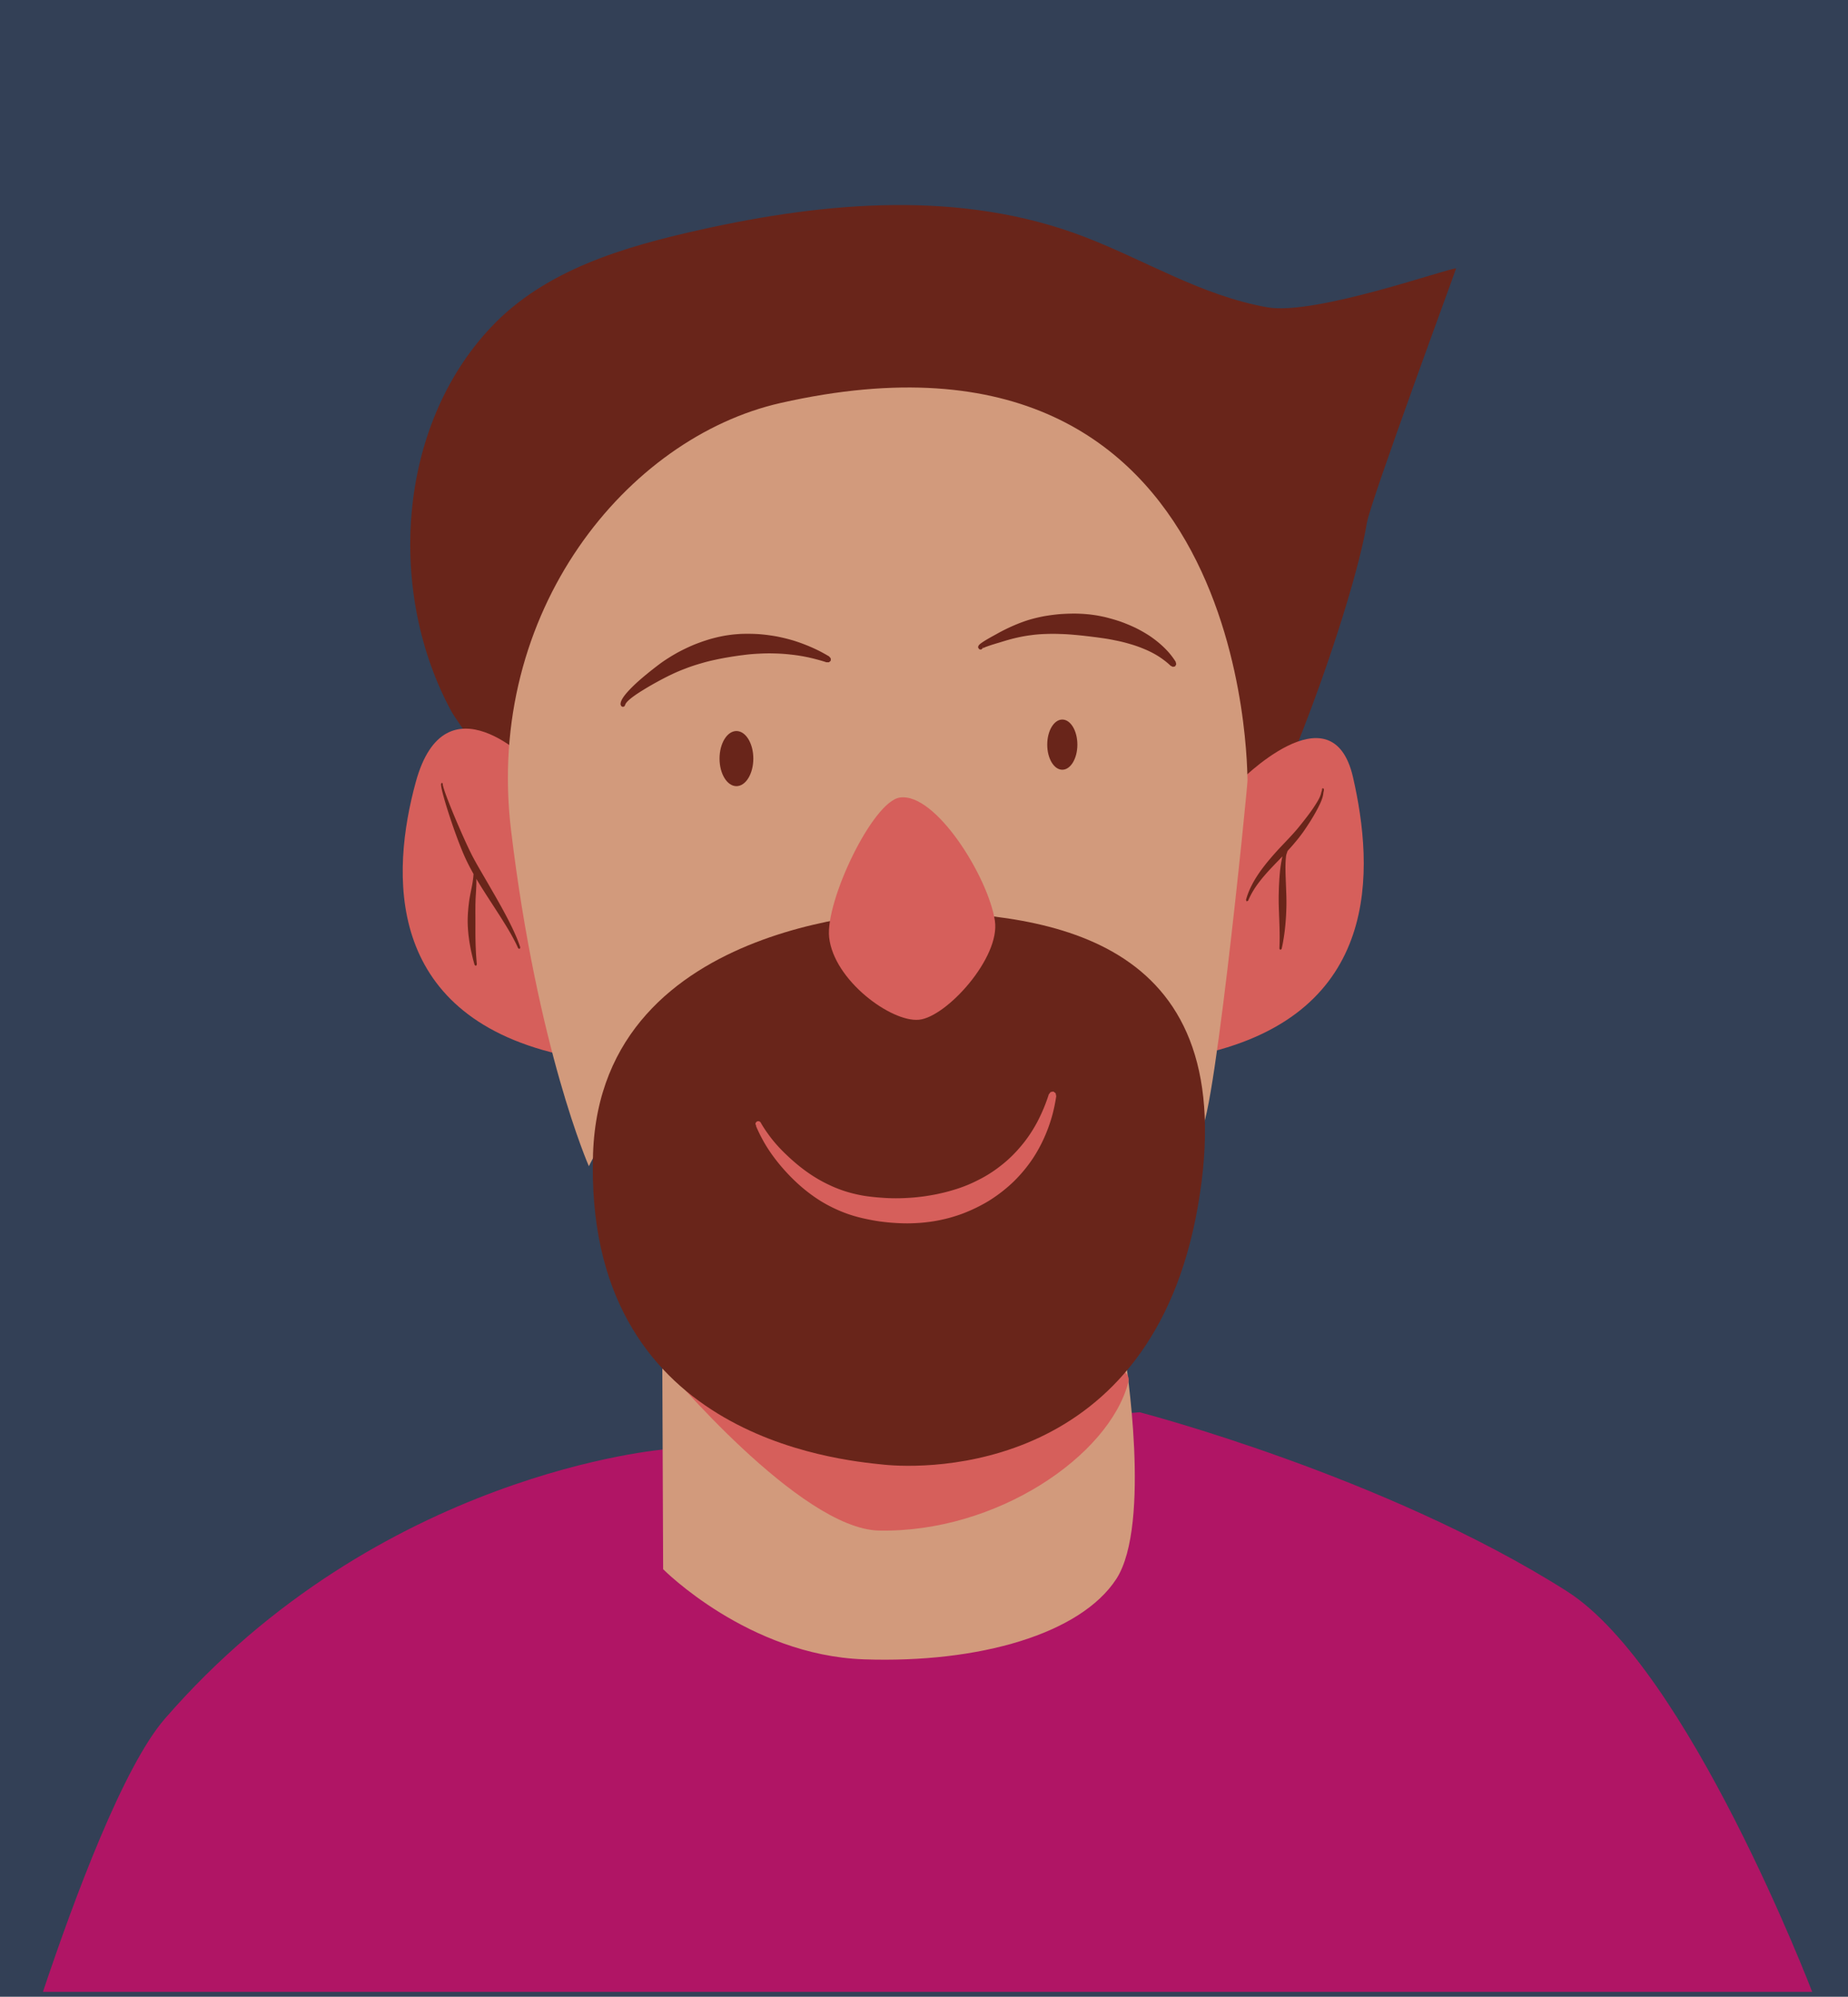 <?xml version="1.0" encoding="UTF-8"?><svg xmlns="http://www.w3.org/2000/svg" xmlns:xlink="http://www.w3.org/1999/xlink" height="862.8" preserveAspectRatio="xMidYMid meet" version="1.0" viewBox="0.0 0.0 798.4 862.8" width="798.4" zoomAndPan="magnify"><g fill-rule="evenodd"><g id="change1_1"><path d="M 798.418 0.004 L 798.418 862.82 L 0 862.82 L 0 0.004 L 798.418 0.004" fill="#334056"/></g><g id="change2_1"><path d="M 18.547 860.699 C 32.305 819.613 53.316 763.32 71.184 742.719 C 163.781 635.953 287.406 626.25 287.406 626.25 L 492.355 610.246 C 492.355 610.246 598.516 637.746 676.941 687.578 C 729.504 720.977 782.934 860.699 782.934 860.699 L 18.547 860.699" fill="#b01565"/></g><g id="change3_1"><path d="M 508.91 254.328 C 488.613 220.863 461.824 186.223 422.984 175.883 C 366.012 160.715 298.391 209.992 264.801 250.781 C 245.492 274.23 231.523 301.016 217.453 327.762 L 230.703 353.23 C 226.656 353.742 197.152 311.305 195.137 307.605 C 167.262 256.52 171.203 184.742 212.219 141.301 C 235.715 116.41 269.957 106.57 302.352 99.324 C 356.828 87.141 415.586 81.91 468.754 102.43 C 495.246 112.652 519.117 127.738 547.508 132.789 C 568.27 136.488 627.059 115.34 629.07 116.02 C 629.211 116.066 592.039 216.691 590.523 226.012 C 584.867 260.863 549.969 359.336 528.379 384.348 C 527.492 385.375 527.598 382.949 527.594 382.633 C 527.441 366.738 526.023 350.93 523.898 335.18 C 523.094 329.227 511.867 272.922 508.91 254.328" fill="#69251a"/></g><g id="change4_1"><path d="M 520.008 455.309 C 597.012 437.664 593.617 375.43 584.547 335.852 C 575.477 296.273 534.672 338.535 534.672 338.535 M 241.316 455.484 C 165.941 437.84 168.93 377.082 179.621 337.953 C 192.391 291.219 229.613 329.836 229.613 329.836" fill="#d65f5b"/></g><g id="change5_1"><path d="M 286.059 570.215 C 290.062 602.832 486.105 586.453 486.105 586.453 C 486.105 586.453 497.684 658.633 482.27 682.301 C 466.855 705.969 423.137 718.75 373.215 717.004 C 323.297 715.254 286.496 678.055 286.496 678.055 L 286.059 570.215" fill="#d29a7c"/></g><g id="change4_2"><path d="M 287.379 590.824 C 287.379 590.824 493.789 572.848 487.488 597.215 C 479.238 629.105 430.445 662.402 379.715 661.359 C 345.547 660.656 287.379 590.824 287.379 590.824" fill="#d65f5b"/></g><g id="change5_2"><path d="M 337.184 174.145 C 541.707 127.805 538.715 336.664 538.969 337.184 C 539.219 337.699 522.516 506.105 517.598 487.109 C 512.676 468.113 469.949 406.145 388.047 401.754 C 306.145 397.363 254.414 503.926 254.414 503.926 C 254.414 503.926 232.16 453.469 220.789 358.734 C 209.414 264 271.152 189.102 337.184 174.145" fill="#d29a7c"/></g><g id="change3_2"><path d="M 393.84 393.852 C 453.875 394.77 537.703 405.285 517.547 521.133 C 497.387 636.973 400.215 634.777 381.867 632.891 C 361.828 630.832 252.094 620.703 256.223 498.461 C 259.727 394.793 393.84 393.852 393.84 393.852" fill="#69251a"/></g><g id="change4_3"><path d="M 358.223 405.059 C 360.27 423.648 385.125 441.828 397.059 440.633 C 408.996 439.438 432.223 413.766 429.828 397.883 C 426.996 379.059 404.203 342.297 388.727 344.629 C 376.961 346.398 356.504 389.426 358.223 405.059 Z M 455.094 471.648 L 455.098 471.648 L 456.066 472.379 L 456.328 473.652 L 456.328 473.656 L 456.297 473.883 L 456.281 473.969 L 456.262 474.113 L 456.223 474.344 L 456.188 474.574 L 456.148 474.805 L 456.113 475.031 L 456.074 475.262 L 456.035 475.488 L 455.992 475.719 L 455.953 475.945 L 455.695 477.305 L 455.648 477.527 L 455.602 477.754 L 455.508 478.199 L 455.461 478.426 L 455.414 478.648 L 455.262 479.316 L 455.211 479.535 L 455.16 479.758 L 455.109 479.977 L 455.055 480.199 L 454.945 480.637 L 454.891 480.859 L 454.781 481.297 L 454.723 481.512 L 454.676 481.699 L 454.664 481.73 L 454.605 481.949 L 454.547 482.164 L 454.484 482.379 L 454.422 482.598 L 454.297 483.027 L 454.234 483.238 L 454.168 483.453 L 454.105 483.668 L 454.039 483.883 L 453.906 484.305 L 453.84 484.52 L 453.699 484.941 L 453.633 485.152 L 453.562 485.363 L 453.492 485.57 L 453.422 485.781 L 453.348 485.992 L 453.277 486.199 L 453.203 486.406 L 453.129 486.617 L 452.906 487.238 L 452.828 487.445 L 452.754 487.648 L 452.598 488.062 L 452.441 488.469 L 452.359 488.676 L 452.281 488.879 L 452.199 489.082 L 452.117 489.281 L 451.871 489.891 L 451.785 490.09 L 451.703 490.289 L 451.617 490.492 L 451.359 491.09 L 451.27 491.289 L 451.184 491.484 L 451.094 491.684 L 451.008 491.883 L 450.914 492.078 L 450.645 492.664 L 450.27 493.445 L 450.176 493.637 L 450.082 493.832 L 449.984 494.023 L 449.891 494.215 L 449.598 494.789 L 449.496 494.98 L 449.398 495.172 L 449.301 495.359 L 449.199 495.551 L 448.895 496.113 L 448.793 496.305 L 448.688 496.488 L 448.586 496.676 L 448.48 496.863 L 448.375 497.047 L 448.27 497.234 L 448.059 497.602 L 447.949 497.785 L 447.844 497.973 L 447.734 498.152 L 447.516 498.52 L 447.406 498.699 L 447.297 498.883 L 447.07 499.242 L 446.961 499.426 L 446.848 499.605 L 446.734 499.781 L 446.617 499.961 L 446.504 500.141 L 446.391 500.316 L 446.316 500.43 L 446.273 500.496 L 446.156 500.672 L 446.035 500.848 L 445.918 501.02 L 445.801 501.195 L 445.68 501.371 L 445.438 501.715 L 445.316 501.891 L 445.195 502.062 L 445.07 502.234 L 444.949 502.402 L 444.699 502.746 L 444.574 502.914 L 444.449 503.086 L 444.199 503.422 L 444.07 503.59 L 443.945 503.758 L 443.816 503.926 L 443.688 504.09 L 443.559 504.258 L 443.301 504.586 L 443.168 504.754 L 443.039 504.914 L 442.641 505.406 L 442.508 505.566 L 442.375 505.73 L 442.238 505.891 L 441.973 506.211 L 441.562 506.691 L 441.426 506.848 L 441.285 507.008 L 441.012 507.32 L 440.449 507.945 L 440.309 508.098 L 440.168 508.254 L 440.027 508.406 L 439.883 508.559 L 439.738 508.715 L 439.598 508.863 L 439.309 509.168 L 439.16 509.32 L 438.871 509.617 L 438.723 509.77 L 438.578 509.918 L 438.281 510.215 L 438.133 510.359 L 437.984 510.508 L 437.68 510.797 L 437.531 510.938 L 437.227 511.227 L 437.07 511.367 L 436.918 511.512 L 436.766 511.652 L 436.453 511.934 L 436.301 512.07 L 435.988 512.352 L 435.832 512.488 L 435.672 512.625 L 435.359 512.898 L 435.039 513.172 L 434.883 513.309 L 434.723 513.441 L 434.559 513.574 L 434.398 513.711 L 434.078 513.977 L 433.914 514.105 L 433.754 514.238 L 433.59 514.371 L 433.426 514.5 L 433.262 514.633 L 432.77 515.02 L 432.602 515.145 L 432.438 515.273 L 432.27 515.398 L 432.105 515.527 L 431.434 516.027 L 431.262 516.152 L 431.094 516.273 L 430.926 516.398 L 430.41 516.762 L 430.242 516.883 L 430.07 517.004 L 429.898 517.121 L 429.723 517.242 L 429.551 517.359 L 429.379 517.48 L 429.203 517.598 L 429.031 517.715 L 428.855 517.828 L 428.504 518.062 L 428.152 518.289 L 427.977 518.406 L 427.801 518.52 L 427.621 518.633 L 427.445 518.742 L 427.32 518.82 L 427.266 518.855 L 427.086 518.965 L 426.906 519.07 L 426.723 519.18 L 426.363 519.391 L 426.18 519.496 L 425.996 519.605 L 425.816 519.711 L 425.633 519.812 L 425.449 519.918 L 425.082 520.121 L 424.898 520.227 L 424.715 520.328 L 424.527 520.43 L 424.344 520.527 L 423.969 520.73 L 423.785 520.828 L 422.848 521.316 L 422.656 521.41 L 422.469 521.504 L 422.281 521.602 L 421.898 521.789 L 421.711 521.883 L 421.52 521.973 L 421.328 522.066 L 420.562 522.426 L 420.367 522.516 L 420.176 522.605 L 419.984 522.691 L 419.789 522.781 L 419.594 522.867 L 419.402 522.953 L 418.816 523.211 L 418.621 523.293 L 418.426 523.379 L 418.23 523.461 L 418.031 523.543 L 417.641 523.707 L 417.441 523.785 L 417.242 523.867 L 417.047 523.945 L 416.848 524.027 L 416.051 524.34 L 415.652 524.488 L 415.449 524.566 L 415.34 524.605 L 415.25 524.641 L 415.047 524.711 L 414.848 524.781 L 414.441 524.922 L 414.238 524.988 L 414.035 525.059 L 413.828 525.125 L 413.629 525.195 L 413.422 525.262 L 413.219 525.328 L 413.012 525.391 L 412.809 525.457 L 412.602 525.523 L 412.398 525.586 L 411.984 525.711 L 411.781 525.773 L 411.367 525.898 L 411.16 525.957 L 410.953 526.02 L 410.746 526.078 L 410.535 526.137 L 410.121 526.254 L 409.91 526.309 L 409.703 526.367 L 409.492 526.422 L 409.375 526.453 L 409.285 526.477 L 409.074 526.527 L 408.863 526.582 L 408.441 526.684 L 408.23 526.73 L 408.02 526.781 L 407.809 526.828 L 407.598 526.879 L 407.387 526.926 L 407.172 526.973 L 406.961 527.02 L 406.746 527.066 L 406.535 527.109 L 406.32 527.156 L 406.109 527.199 L 405.68 527.285 L 405.469 527.328 L 405.254 527.371 L 405.039 527.41 L 404.824 527.453 L 403.965 527.609 L 403.746 527.648 L 403.688 527.656 L 403.531 527.684 L 403.316 527.719 L 403.098 527.75 L 402.883 527.781 L 402.664 527.812 L 402.449 527.848 L 402.23 527.879 L 402.012 527.906 L 401.797 527.938 L 401.578 527.965 L 401.359 527.996 L 400.703 528.078 L 400.484 528.102 L 400.266 528.129 L 400.047 528.152 L 399.828 528.18 L 399.172 528.25 L 398.949 528.27 L 398.73 528.293 L 398.512 528.312 L 398.289 528.336 L 398.07 528.355 L 398.012 528.359 L 397.848 528.371 L 397.629 528.391 L 397.184 528.422 L 396.965 528.438 L 396.742 528.449 L 396.52 528.465 L 396.301 528.477 L 396.078 528.488 L 395.855 528.504 L 395.633 528.512 L 395.188 528.535 L 394.965 528.543 L 394.742 528.555 L 393.852 528.586 L 393.629 528.59 L 393.402 528.598 L 392.957 528.605 L 392.73 528.609 L 392.285 528.617 L 391.609 528.617 L 391.387 528.613 L 391.16 528.613 L 390.938 528.609 L 390.711 528.605 L 390.488 528.602 L 390.262 528.598 L 390.035 528.59 L 389.812 528.586 L 389.359 528.57 L 389.137 528.562 L 388.684 528.547 L 388.461 528.535 L 388.234 528.523 L 388.008 528.516 L 387.328 528.48 L 387.102 528.465 L 386.875 528.453 L 385.516 528.359 L 385.289 528.34 L 385.062 528.324 L 384.383 528.266 L 384.152 528.242 L 383.926 528.223 L 383.699 528.199 L 383.473 528.18 L 383.02 528.133 L 382.789 528.109 L 382.562 528.086 L 382.336 528.059 L 382.105 528.031 L 381.879 528.008 L 381.426 527.953 L 381.195 527.926 L 380.969 527.895 L 380.738 527.867 L 380.512 527.836 L 380.281 527.809 L 380.055 527.777 L 379.828 527.742 L 379.598 527.711 L 379.512 527.699 L 379.371 527.68 L 379.145 527.641 L 378.914 527.605 L 378.688 527.57 L 378.457 527.531 L 378.004 527.453 L 377.773 527.414 L 377.547 527.375 L 377.316 527.336 L 377.09 527.293 L 376.859 527.254 L 376.633 527.211 L 376.402 527.168 L 376.176 527.125 L 375.945 527.078 L 375.719 527.035 L 375.492 526.988 L 375.262 526.945 L 375.035 526.898 L 374.805 526.852 L 374.578 526.805 L 374.348 526.758 L 374.121 526.707 L 373.891 526.66 L 373.664 526.609 L 373.434 526.559 L 373.207 526.508 L 372.52 526.352 L 372.352 526.312 L 372.18 526.27 L 372.012 526.23 L 371.84 526.188 L 371.672 526.148 L 371.504 526.105 L 371.332 526.062 L 370.828 525.934 L 370.66 525.887 L 370.492 525.844 L 370.324 525.797 L 370.156 525.754 L 369.988 525.707 L 369.824 525.66 L 369.656 525.613 L 369.492 525.566 L 369.324 525.52 L 369.16 525.469 L 368.996 525.422 L 368.828 525.371 L 368.664 525.324 L 367.844 525.07 L 367.684 525.02 L 367.52 524.969 L 367.355 524.914 L 367.195 524.863 L 367.031 524.809 L 366.871 524.754 L 366.707 524.699 L 366.387 524.59 L 366.066 524.473 L 365.906 524.418 L 365.586 524.301 L 365.43 524.242 L 365.109 524.125 L 364.953 524.062 L 364.793 524.004 L 364.637 523.941 L 364.48 523.883 L 364.32 523.82 L 363.383 523.445 L 363.23 523.379 L 363.074 523.316 L 362.918 523.25 L 362.766 523.188 L 362.609 523.121 L 362.305 522.988 L 362.148 522.922 L 361.996 522.855 L 361.844 522.785 L 361.691 522.719 L 361.539 522.648 L 361.387 522.582 L 360.93 522.371 L 360.781 522.305 L 360.629 522.234 L 360.477 522.16 L 360.18 522.02 L 360.027 521.945 L 359.879 521.875 L 359.73 521.801 L 359.578 521.73 L 359.281 521.582 L 359.137 521.508 L 358.84 521.359 L 358.691 521.281 L 358.543 521.207 L 358.398 521.133 L 358.25 521.055 L 358.105 520.977 L 357.957 520.902 L 357.668 520.746 L 357.52 520.668 L 357.086 520.434 L 356.941 520.352 L 356.797 520.273 L 356.652 520.191 L 356.512 520.109 L 356.367 520.031 L 356.223 519.949 L 356.082 519.867 L 355.938 519.785 L 355.797 519.703 L 355.652 519.621 L 355.512 519.539 L 355.371 519.453 L 355.23 519.371 L 355.09 519.285 L 354.949 519.203 L 354.809 519.117 L 354.711 519.059 L 354.668 519.031 L 354.527 518.945 L 354.391 518.859 L 354.25 518.77 L 354.109 518.684 L 353.973 518.598 L 353.836 518.508 L 353.695 518.418 L 353.422 518.238 L 353.285 518.152 L 353.012 517.973 L 352.875 517.879 L 352.738 517.789 L 352.605 517.699 L 352.469 517.605 L 352.332 517.516 L 352.199 517.422 L 352.062 517.328 L 351.93 517.238 L 351.793 517.145 L 351.395 516.863 L 351.262 516.766 L 351.125 516.672 L 350.992 516.578 L 350.859 516.48 L 350.727 516.387 L 350.465 516.195 L 349.68 515.609 L 349.418 515.41 L 349.16 515.215 L 348.902 515.012 L 348.645 514.812 L 348.391 514.609 L 348.133 514.406 L 347.879 514.199 L 347.625 513.996 L 347.375 513.789 L 347.121 513.578 L 346.871 513.371 L 346.371 512.949 L 345.387 512.09 L 344.902 511.652 L 344.656 511.434 L 344.418 511.211 L 344.176 510.988 L 343.938 510.766 L 343.699 510.539 L 343.461 510.316 L 343.223 510.09 L 342.988 509.859 L 342.75 509.633 L 342.281 509.172 L 342.051 508.938 L 341.816 508.707 L 341.586 508.473 L 341.355 508.234 L 341.129 508 L 340.898 507.762 L 340.445 507.285 L 339.992 506.801 L 339.77 506.559 L 339.543 506.316 L 339.098 505.824 L 338.879 505.578 L 338.656 505.328 L 338.438 505.082 L 338.219 504.832 L 338 504.578 L 337.781 504.328 L 337.492 503.992 L 337.352 503.82 L 337.207 503.652 L 337.062 503.48 L 336.922 503.312 L 336.777 503.141 L 336.637 502.969 L 336.508 502.816 L 336.496 502.801 L 336.355 502.625 L 336.215 502.453 L 336.074 502.277 L 335.938 502.105 L 335.801 501.93 L 335.66 501.758 L 335.25 501.23 L 335.117 501.055 L 334.98 500.879 L 334.844 500.699 L 334.711 500.523 L 334.445 500.164 L 334.312 499.988 L 333.914 499.449 L 333.656 499.09 L 333.523 498.906 L 333.395 498.727 L 333.27 498.547 L 333.012 498.18 L 332.762 497.812 L 332.633 497.629 L 332.508 497.445 L 332.387 497.262 L 332.262 497.074 L 332.141 496.891 L 332.016 496.703 L 331.531 495.953 L 331.297 495.578 L 331.18 495.387 L 331.062 495.199 L 330.828 494.816 L 330.715 494.629 L 330.598 494.434 L 330.371 494.051 L 330.262 493.859 L 330.148 493.664 L 330.039 493.473 L 329.711 492.887 L 329.605 492.691 L 329.492 492.488 L 329.387 492.289 L 329.281 492.098 L 329.18 491.902 L 329.078 491.715 L 328.98 491.527 L 328.883 491.348 L 328.789 491.168 L 328.699 490.988 L 328.609 490.816 L 328.438 490.48 L 328.355 490.316 L 328.273 490.156 L 328.195 489.996 L 328.117 489.844 L 328.047 489.691 L 327.973 489.543 L 327.902 489.398 L 327.832 489.258 L 327.766 489.117 L 327.703 488.98 L 327.578 488.719 L 327.465 488.473 L 327.355 488.234 L 327.254 488.012 L 327.16 487.801 L 327.07 487.602 L 326.992 487.418 L 326.918 487.246 L 326.848 487.086 L 326.789 486.938 L 326.734 486.805 L 326.684 486.684 L 326.641 486.574 L 326.633 486.551 L 326.602 486.48 L 326.57 486.398 L 326.527 486.285 L 326.504 486.223 L 326.523 486.266 L 326.52 486.254 L 326.672 486.48 L 326.746 486.449 L 326.387 485.793 L 326.387 485.582 L 326.422 485.379 L 326.488 485.188 L 326.59 485.008 L 326.719 484.848 L 326.871 484.711 L 327.043 484.605 L 327.23 484.527 L 327.43 484.48 L 327.637 484.469 L 327.84 484.492 L 328.035 484.547 L 328.219 484.637 L 328.387 484.754 L 328.531 484.898 L 328.625 485.004 L 328.707 485.16 L 328.75 485.246 L 328.812 485.355 L 328.848 485.422 L 328.883 485.48 L 328.895 485.504 L 328.945 485.594 L 329.008 485.695 L 329.074 485.812 L 329.148 485.938 L 329.23 486.074 L 329.32 486.223 L 329.418 486.387 L 329.523 486.559 L 329.637 486.742 L 329.762 486.938 L 329.895 487.145 L 330.035 487.363 L 330.184 487.594 L 330.262 487.715 L 330.344 487.836 L 330.426 487.961 L 330.598 488.219 L 330.688 488.352 L 330.781 488.488 L 330.879 488.629 L 330.973 488.77 L 331.074 488.914 L 331.176 489.062 L 331.281 489.211 L 331.391 489.363 L 331.5 489.52 L 331.609 489.68 L 331.727 489.84 L 331.844 490.004 L 331.965 490.172 L 332.09 490.34 L 332.215 490.512 L 332.473 490.863 L 332.723 491.199 L 332.852 491.367 L 332.977 491.535 L 333.105 491.699 L 333.23 491.863 L 333.359 492.031 L 333.488 492.195 L 333.621 492.359 L 333.75 492.52 L 334.016 492.848 L 334.145 493.008 L 334.277 493.168 L 334.414 493.328 L 334.547 493.488 L 334.684 493.648 L 334.816 493.809 L 334.953 493.965 L 335.09 494.125 L 335.363 494.438 L 335.5 494.598 L 335.641 494.754 L 335.777 494.906 L 336.059 495.219 L 336.199 495.371 L 336.34 495.527 L 336.48 495.68 L 336.625 495.832 L 336.766 495.984 L 337.199 496.441 L 337.344 496.59 L 337.488 496.742 L 337.777 497.039 L 337.926 497.191 L 338.07 497.34 L 338.367 497.637 L 338.516 497.781 L 338.812 498.078 L 338.965 498.223 L 339.113 498.371 L 339.266 498.516 L 339.414 498.66 L 340.176 499.383 L 340.191 499.395 L 340.328 499.527 L 340.48 499.668 L 340.785 499.957 L 340.941 500.098 L 341.094 500.242 L 341.25 500.383 L 341.402 500.523 L 341.559 500.664 L 341.793 500.879 L 342.023 501.086 L 342.727 501.707 L 343.43 502.316 L 343.664 502.516 L 343.902 502.715 L 344.137 502.914 L 344.375 503.109 L 344.609 503.309 L 344.848 503.5 L 345.086 503.695 L 345.324 503.887 L 345.562 504.074 L 345.801 504.266 L 346.043 504.453 L 346.281 504.641 L 346.523 504.824 L 346.762 505.012 L 347.004 505.191 L 347.246 505.375 L 347.73 505.734 L 347.973 505.91 L 348.215 506.09 L 348.461 506.262 L 348.703 506.438 L 348.949 506.609 L 349.191 506.781 L 349.93 507.285 L 350.176 507.449 L 350.422 507.617 L 350.672 507.777 L 350.918 507.941 L 351.168 508.102 L 351.414 508.262 L 352.164 508.73 L 352.664 509.035 L 352.918 509.188 L 353.168 509.336 L 353.422 509.484 L 353.672 509.633 L 354.18 509.922 L 354.434 510.062 L 354.691 510.207 L 354.816 510.273 L 354.945 510.344 L 355.07 510.414 L 355.328 510.555 L 355.453 510.621 L 355.582 510.688 L 355.711 510.758 L 356.613 511.223 L 356.742 511.285 L 356.871 511.352 L 357 511.414 L 357.129 511.48 L 357.258 511.543 L 357.391 511.605 L 357.52 511.672 L 357.648 511.73 L 357.777 511.793 L 357.91 511.855 L 358.039 511.918 L 358.172 511.98 L 358.301 512.039 L 358.43 512.102 L 358.469 512.117 L 358.562 512.16 L 358.691 512.223 L 358.82 512.281 L 358.953 512.344 L 359.086 512.402 L 359.215 512.465 L 359.344 512.523 L 359.609 512.641 L 359.738 512.699 L 359.871 512.758 L 360.004 512.812 L 360.133 512.871 L 360.266 512.926 L 360.398 512.984 L 360.531 513.039 L 360.66 513.094 L 360.797 513.152 L 360.926 513.207 L 361.191 513.316 L 361.324 513.367 L 361.461 513.422 L 361.594 513.477 L 361.727 513.527 L 361.859 513.582 L 362.125 513.684 L 362.262 513.738 L 362.527 513.84 L 362.664 513.891 L 362.797 513.938 L 362.934 513.988 L 363.066 514.039 L 363.199 514.086 L 363.336 514.137 L 363.473 514.184 L 363.605 514.23 L 363.742 514.281 L 364.016 514.375 L 364.148 514.422 L 364.285 514.469 L 364.422 514.512 L 364.559 514.559 L 364.695 514.602 L 364.832 514.648 L 365.105 514.734 L 365.242 514.781 L 365.516 514.867 L 365.656 514.91 L 365.793 514.949 L 366.066 515.035 L 366.207 515.074 L 366.344 515.117 L 366.484 515.156 L 366.621 515.195 L 366.762 515.234 L 366.898 515.273 L 367.18 515.352 L 367.316 515.391 L 367.457 515.43 L 367.598 515.465 L 367.738 515.504 L 367.879 515.539 L 368.016 515.578 L 368.719 515.754 L 368.863 515.785 L 369.145 515.855 L 369.285 515.887 L 369.305 515.891 L 369.43 515.922 L 369.57 515.953 L 369.852 516.023 L 369.996 516.055 L 370.137 516.086 L 370.281 516.117 L 370.422 516.148 L 370.711 516.211 L 370.852 516.242 L 370.996 516.273 L 371.141 516.301 L 371.281 516.332 L 371.426 516.359 L 371.57 516.391 L 372.293 516.527 L 372.438 516.551 L 372.586 516.578 L 372.73 516.605 L 372.875 516.629 L 373.023 516.652 L 373.168 516.68 L 373.312 516.703 L 373.609 516.75 L 373.754 516.773 L 373.902 516.797 L 374.051 516.816 L 374.195 516.84 L 374.344 516.859 L 374.492 516.883 L 374.938 516.941 L 375.145 516.969 L 375.355 516.996 L 375.562 517.023 L 375.773 517.051 L 375.98 517.074 L 376.188 517.102 L 376.398 517.125 L 376.605 517.148 L 376.812 517.176 L 377.02 517.195 L 377.23 517.219 L 377.438 517.242 L 377.645 517.262 L 377.852 517.285 L 378.887 517.383 L 379.094 517.398 L 379.301 517.418 L 379.504 517.434 L 379.918 517.465 L 380.121 517.48 L 380.535 517.512 L 380.66 517.52 L 380.738 517.523 L 380.945 517.539 L 381.352 517.57 L 381.559 517.586 L 381.762 517.598 L 381.965 517.613 L 382.172 517.625 L 383.188 517.684 L 383.594 517.699 L 383.797 517.711 L 384.203 517.727 L 384.402 517.73 L 384.809 517.746 L 385.012 517.75 L 385.211 517.758 L 385.414 517.762 L 385.613 517.766 L 385.816 517.77 L 386.016 517.773 L 386.219 517.773 L 386.418 517.777 L 386.82 517.777 L 387.02 517.781 L 387.219 517.781 L 387.418 517.777 L 387.816 517.777 L 388.02 517.773 L 388.219 517.773 L 388.414 517.77 L 389.211 517.754 L 389.406 517.746 L 389.605 517.742 L 389.805 517.734 L 390 517.727 L 390.199 517.719 L 390.395 517.711 L 390.594 517.703 L 390.984 517.688 L 391.184 517.676 L 391.574 517.652 L 391.738 517.645 L 391.77 517.645 L 391.965 517.633 L 392.16 517.625 L 393.137 517.566 L 393.328 517.555 L 393.523 517.539 L 393.719 517.527 L 393.91 517.512 L 394.105 517.496 L 394.301 517.484 L 394.492 517.469 L 394.688 517.449 L 394.879 517.434 L 395.07 517.414 L 395.262 517.398 L 395.457 517.379 L 395.648 517.363 L 396.031 517.324 L 396.223 517.301 L 396.605 517.262 L 396.797 517.238 L 396.934 517.223 L 396.984 517.219 L 397.176 517.195 L 397.367 517.176 L 397.559 517.152 L 397.746 517.133 L 397.938 517.109 L 398.125 517.086 L 398.316 517.062 L 398.504 517.039 L 398.695 517.016 L 398.883 516.988 L 399.07 516.965 L 399.258 516.938 L 399.449 516.91 L 399.637 516.887 L 399.824 516.855 L 400.387 516.773 L 400.57 516.742 L 400.758 516.715 L 401.133 516.652 L 401.316 516.621 L 401.504 516.59 L 401.688 516.555 L 401.82 516.531 L 401.875 516.523 L 402.059 516.492 L 402.246 516.465 L 402.613 516.402 L 402.801 516.367 L 402.984 516.336 L 403.168 516.301 L 403.352 516.27 L 404.27 516.094 L 404.453 516.055 L 404.637 516.02 L 404.816 515.98 L 405 515.945 L 405.184 515.906 L 405.363 515.867 L 405.547 515.828 L 405.727 515.785 L 405.906 515.746 L 406.09 515.703 L 406.27 515.664 L 406.629 515.578 L 406.707 515.562 L 406.809 515.539 L 406.988 515.496 L 407.172 515.457 L 407.348 515.414 L 407.527 515.371 L 407.711 515.332 L 407.887 515.289 L 408.066 515.242 L 408.426 515.156 L 408.602 515.109 L 408.781 515.066 L 408.961 515.02 L 409.312 514.926 L 409.492 514.879 L 409.668 514.832 L 409.844 514.781 L 410.02 514.734 L 410.195 514.684 L 410.371 514.637 L 410.551 514.586 L 410.727 514.535 L 410.898 514.484 L 411.074 514.434 L 411.25 514.379 L 411.426 514.328 L 411.598 514.273 L 411.773 514.219 L 411.852 514.195 L 411.949 514.168 L 412.121 514.117 L 412.297 514.062 L 412.473 514.012 L 412.645 513.957 L 412.82 513.906 L 413.164 513.797 L 413.34 513.742 L 413.512 513.684 L 413.855 513.574 L 414.371 513.398 L 414.543 513.344 L 414.715 513.281 L 414.887 513.223 L 415.055 513.164 L 415.227 513.102 L 415.398 513.043 L 415.566 512.98 L 415.738 512.918 L 416.242 512.73 L 416.414 512.668 L 416.582 512.602 L 416.75 512.539 L 417.422 512.273 L 417.586 512.207 L 417.754 512.141 L 417.922 512.07 L 418.086 512.004 L 418.254 511.934 L 418.418 511.863 L 418.586 511.793 L 419.078 511.582 L 419.242 511.508 L 419.406 511.438 L 420.062 511.141 L 420.223 511.066 L 420.387 510.992 L 420.551 510.914 L 420.711 510.84 L 420.871 510.762 L 421.035 510.684 L 421.676 510.371 L 421.996 510.211 L 422.316 510.047 L 422.363 510.023 L 422.477 509.969 L 422.637 509.887 L 422.797 509.809 L 422.957 509.727 L 423.113 509.645 L 423.273 509.566 L 423.434 509.48 L 423.594 509.398 L 423.906 509.234 L 424.066 509.148 L 424.223 509.062 L 424.379 508.98 L 424.535 508.895 L 424.695 508.809 L 424.852 508.719 L 425.008 508.633 L 425.16 508.547 L 425.473 508.367 L 425.629 508.281 L 425.781 508.191 L 425.938 508.102 L 426.09 508.008 L 426.246 507.918 L 426.398 507.828 L 426.703 507.641 L 426.859 507.551 L 427.012 507.453 L 427.16 507.359 L 427.465 507.172 L 427.617 507.074 L 427.77 506.98 L 427.918 506.883 L 428.07 506.785 L 428.367 506.59 L 428.52 506.492 L 428.668 506.395 L 428.816 506.293 L 428.965 506.195 L 429.559 505.789 L 429.703 505.688 L 429.852 505.582 L 429.996 505.48 L 430.145 505.375 L 430.434 505.164 L 430.582 505.059 L 431.016 504.742 L 431.16 504.633 L 431.301 504.523 L 431.445 504.418 L 431.59 504.309 L 431.73 504.199 L 431.875 504.09 L 432.016 503.977 L 432.156 503.867 L 432.223 503.816 L 432.301 503.758 L 432.441 503.645 L 432.586 503.535 L 432.727 503.422 L 432.867 503.312 L 433.012 503.199 L 433.293 502.973 L 433.434 502.855 L 433.57 502.742 L 433.711 502.629 L 433.852 502.512 L 433.988 502.395 L 434.27 502.16 L 434.68 501.809 L 435.5 501.082 L 435.633 500.961 L 435.77 500.84 L 435.902 500.715 L 436.039 500.59 L 436.703 499.965 L 436.836 499.836 L 436.969 499.711 L 437.098 499.578 L 437.23 499.453 L 437.883 498.801 L 438.012 498.668 L 438.137 498.535 L 438.523 498.137 L 438.648 498.004 L 438.777 497.867 L 438.902 497.73 L 439.027 497.598 L 439.156 497.461 L 439.406 497.188 L 439.531 497.047 L 439.656 496.91 L 439.777 496.77 L 440.027 496.488 L 440.148 496.348 L 440.273 496.207 L 440.395 496.066 L 440.438 496.016 L 440.516 495.926 L 440.641 495.781 L 440.762 495.641 L 440.887 495.5 L 441.613 494.633 L 441.73 494.484 L 441.852 494.34 L 441.969 494.191 L 442.09 494.043 L 442.324 493.746 L 442.441 493.594 L 442.559 493.445 L 442.676 493.293 L 442.793 493.145 L 442.91 492.992 L 443.023 492.84 L 443.141 492.684 L 443.367 492.379 L 443.484 492.223 L 443.711 491.91 L 443.824 491.758 L 443.934 491.598 L 444.16 491.285 L 444.27 491.125 L 444.383 490.965 L 444.492 490.809 L 444.602 490.648 L 444.711 490.484 L 444.93 490.164 L 445.039 490 L 445.145 489.84 L 445.254 489.676 L 445.359 489.512 L 445.469 489.348 L 445.574 489.18 L 445.68 489.016 L 445.785 488.848 L 445.891 488.684 L 446.102 488.348 L 446.203 488.18 L 446.309 488.012 L 446.41 487.84 L 446.512 487.672 L 446.613 487.5 L 446.719 487.328 L 446.816 487.156 L 447.121 486.641 L 447.316 486.289 L 447.418 486.113 L 447.516 485.941 L 447.613 485.766 L 447.711 485.586 L 447.809 485.41 L 447.902 485.23 L 448 485.055 L 448.098 484.875 L 448.379 484.336 L 448.473 484.152 L 448.566 483.973 L 448.754 483.605 L 448.844 483.422 L 448.938 483.238 L 449.027 483.055 L 449.117 482.867 L 449.207 482.684 L 449.477 482.121 L 449.562 481.934 L 449.652 481.746 L 449.738 481.559 L 449.828 481.367 L 449.914 481.18 L 450.086 480.797 L 450.168 480.605 L 450.254 480.41 L 450.34 480.219 L 450.422 480.027 L 450.594 479.637 L 450.758 479.246 L 450.844 479.051 L 451.008 478.66 L 451.09 478.461 L 451.168 478.262 L 451.25 478.066 L 451.328 477.867 L 451.41 477.664 L 451.566 477.266 L 451.801 476.656 L 451.949 476.25 L 452.027 476.047 L 452.102 475.84 L 452.176 475.637 L 452.398 475.016 L 452.469 474.809 L 452.539 474.598 L 452.613 474.391 L 452.684 474.18 L 452.754 473.973 L 452.895 473.551 L 452.961 473.336 L 453.004 473.203 L 453.031 473.125 L 453.102 472.902 L 453.898 471.879 L 455.086 471.648 L 455.094 471.648" fill="#d65f5b"/></g><g id="change3_3"><path d="M 571.613 341.355 L 571.637 341.344 L 571.617 341.355 L 571.637 341.344 L 571.617 341.355 L 571.297 341.289 L 571.324 341.312 L 571.32 341.309 L 571.352 341.328 L 571.348 341.324 L 571.379 341.344 L 571.375 341.344 L 571.406 341.359 L 571.402 341.355 L 571.438 341.367 L 571.434 341.367 L 571.465 341.371 L 571.496 341.379 L 571.492 341.375 L 571.523 341.379 L 571.516 341.379 L 571.547 341.375 L 571.539 341.375 L 571.562 341.371 L 571.559 341.375 L 571.566 341.371 L 571.562 341.371 L 571.586 341.367 L 571.578 341.371 L 571.594 341.367 L 571.59 341.367 L 571.598 341.363 L 571.594 341.367 L 571.609 341.359 L 571.602 341.363 L 571.617 341.355 L 571.609 341.359 L 571.633 341.352 Z M 571.973 341.191 L 571.973 341.262 L 571.969 341.293 L 571.969 341.328 L 571.953 341.469 L 571.941 341.539 L 571.93 341.613 L 571.918 341.691 L 571.902 341.766 L 571.891 341.844 L 571.875 341.922 L 571.812 342.227 L 571.785 342.367 L 571.773 342.434 L 571.762 342.496 L 571.754 342.555 L 571.742 342.609 L 571.738 342.656 L 571.734 342.676 L 571.738 342.672 L 571.734 342.695 L 571.727 342.777 L 571.719 342.867 L 571.695 343.039 L 571.684 343.129 L 571.668 343.215 L 571.656 343.301 L 571.609 343.559 L 571.57 343.73 L 571.555 343.816 L 571.516 343.988 L 571.492 344.074 L 571.473 344.16 L 571.426 344.332 L 571.402 344.414 L 571.355 344.586 L 571.328 344.668 L 571.305 344.754 L 571.277 344.84 L 571.25 344.922 L 571.223 345.008 L 571.168 345.172 L 571.137 345.258 L 571.109 345.34 L 571.078 345.422 L 571.051 345.504 L 570.895 345.914 L 570.828 346.078 L 570.629 346.559 L 570.559 346.719 L 570.348 347.188 L 570.277 347.34 L 570.203 347.496 L 570.184 347.547 L 570.133 347.645 L 570.062 347.797 L 569.988 347.945 L 569.816 348.297 L 569.73 348.469 L 569.645 348.645 L 569.559 348.816 L 569.469 348.992 L 569.379 349.164 L 569.289 349.34 L 569.02 349.855 L 568.832 350.199 L 568.742 350.371 L 568.648 350.547 L 568.555 350.715 L 568.461 350.887 L 568.363 351.059 L 568.27 351.227 L 568.172 351.398 L 568.078 351.566 L 567.98 351.738 L 567.785 352.074 L 567.688 352.246 L 567.59 352.414 L 567.488 352.582 L 567.391 352.75 L 567.289 352.918 L 567.191 353.086 L 566.988 353.422 L 566.891 353.59 L 566.789 353.754 L 566.586 354.09 L 566.379 354.422 L 566.176 354.754 L 566.07 354.914 L 565.965 355.082 L 565.758 355.41 L 565.547 355.734 L 565.336 356.062 L 564.906 356.711 L 564.695 357.035 L 564.48 357.359 L 563.836 358.32 L 563.629 358.629 L 563.621 358.641 L 563.449 358.891 L 563.363 359.012 L 563.191 359.262 L 563.105 359.383 L 563.016 359.508 L 562.93 359.633 L 562.75 359.875 L 562.211 360.613 L 562.027 360.855 L 561.844 361.102 L 561.656 361.344 L 561.469 361.59 L 561.281 361.832 L 561.09 362.074 L 560.969 362.23 L 560.898 362.316 L 560.703 362.559 L 560.512 362.797 L 560.312 363.035 L 560.117 363.277 L 559.52 363.992 L 559.316 364.23 L 559.117 364.473 L 558.914 364.711 L 558.711 364.945 L 558.508 365.184 L 558.301 365.422 L 558.234 365.5 L 558.094 365.656 L 557.887 365.895 L 557.68 366.129 L 557.469 366.363 L 557.262 366.598 L 557.051 366.832 L 556.898 367 L 556.625 367.301 L 556.289 367.664 L 556.227 367.848 L 556.082 368.258 L 556.016 368.461 L 555.98 368.562 L 555.945 368.66 L 555.883 368.855 L 555.852 368.949 L 555.824 369.039 L 555.797 369.133 L 555.77 369.223 L 555.746 369.309 L 555.723 369.391 L 555.703 369.473 L 555.684 369.551 L 555.652 369.699 L 555.648 369.73 L 555.641 369.762 L 555.633 369.824 L 555.629 369.852 L 555.625 369.883 L 555.621 369.906 L 555.617 369.934 L 555.613 369.984 L 555.602 370.082 L 555.57 370.379 L 555.559 370.531 L 555.527 370.828 L 555.516 370.98 L 555.492 371.277 L 555.48 371.43 L 555.469 371.578 L 555.461 371.727 L 555.449 371.879 L 555.426 372.324 L 555.418 372.477 L 555.41 372.625 L 555.402 372.777 L 555.395 373.074 L 555.387 373.227 L 555.383 373.375 L 555.379 373.527 L 555.379 373.676 L 555.375 373.824 L 555.371 373.977 L 555.367 374.125 L 555.367 374.426 L 555.363 374.578 L 555.363 375.027 L 555.367 375.328 L 555.367 375.629 L 555.375 375.934 L 555.379 376.234 L 555.379 376.27 L 555.383 376.535 L 555.387 376.836 L 555.395 377.141 L 555.41 377.742 L 555.426 378.352 L 555.438 378.652 L 555.473 379.566 L 555.473 379.633 L 555.488 380.039 L 555.52 380.984 L 555.598 382.875 L 555.602 382.98 L 555.613 383.348 L 555.633 383.824 L 555.664 384.77 L 555.684 385.246 L 555.699 385.719 L 555.719 386.195 L 555.719 386.207 L 555.746 387.145 L 555.762 387.738 L 555.781 389.051 L 555.785 389.199 L 555.785 390.68 L 555.781 390.961 L 555.766 391.914 L 555.758 392.27 L 555.754 392.395 L 555.734 392.871 L 555.719 393.352 L 555.699 393.828 L 555.68 394.309 L 555.656 394.785 L 555.637 395.266 L 555.617 395.664 L 555.613 395.746 L 555.582 396.227 L 555.551 396.703 L 555.516 397.184 L 555.48 397.66 L 555.445 398.141 L 555.406 398.621 L 555.367 399.098 L 555.363 399.148 L 555.348 399.34 L 555.301 399.816 L 555.277 400.059 L 555.23 400.535 L 555.203 400.773 L 555.18 401.016 L 555.152 401.254 L 555.129 401.492 L 555.074 401.969 L 555.047 402.211 L 555.016 402.445 L 555.012 402.496 L 554.984 402.688 L 554.891 403.402 L 554.855 403.641 L 554.824 403.879 L 554.719 404.594 L 554.684 404.828 L 554.645 405.066 L 554.609 405.305 L 554.453 406.258 L 554.414 406.492 L 554.371 406.73 L 554.332 406.969 L 554.289 407.203 L 554.246 407.441 L 554.203 407.676 L 554.168 407.871 L 554.156 407.914 L 554.109 408.148 L 554.062 408.387 L 554.016 408.621 L 553.965 408.855 L 553.914 409.094 L 553.867 409.328 L 553.816 409.562 L 553.762 409.797 L 553.73 409.949 L 553.711 410.031 L 553.152 410.461 L 552.734 409.898 L 552.738 409.812 L 552.746 409.66 L 552.758 409.426 L 552.766 409.188 L 552.777 408.949 L 552.785 408.715 L 552.801 408.238 L 552.805 408.004 L 552.812 407.766 L 552.812 407.723 L 552.82 407.527 L 552.824 407.293 L 552.832 407.055 L 552.84 406.82 L 552.844 406.582 L 552.848 406.348 L 552.852 406.109 L 552.852 405.875 L 552.855 405.637 L 552.855 405.402 L 552.859 405.164 L 552.859 404.457 L 552.855 404.219 L 552.855 403.984 L 552.852 403.746 L 552.852 403.512 L 552.848 403.273 L 552.84 402.805 L 552.832 402.566 L 552.828 402.379 L 552.828 402.332 L 552.824 402.094 L 552.82 401.859 L 552.816 401.621 L 552.809 401.152 L 552.801 400.914 L 552.797 400.68 L 552.789 400.441 L 552.773 399.973 L 552.758 399.496 L 552.75 399.262 L 552.742 399.074 L 552.742 399.027 L 552.727 398.555 L 552.715 398.082 L 552.695 397.609 L 552.68 397.137 L 552.641 396.191 L 552.617 395.719 L 552.613 395.637 L 552.602 395.242 L 552.59 394.77 L 552.57 394.297 L 552.555 393.824 L 552.535 393.352 L 552.516 392.875 L 552.496 392.402 L 552.492 392.277 L 552.484 391.926 L 552.473 391.453 L 552.461 390.977 L 552.449 390.699 L 552.441 390.027 L 552.434 389.223 L 552.434 387.762 L 552.441 387.168 L 552.457 386.227 L 552.457 386.215 L 552.469 385.734 L 552.484 385.258 L 552.496 384.781 L 552.512 384.305 L 552.527 383.824 L 552.543 383.348 L 552.559 382.977 L 552.562 382.867 L 552.586 382.391 L 552.609 381.91 L 552.637 381.434 L 552.66 380.957 L 552.691 380.477 L 552.719 380 L 552.742 379.586 L 552.75 379.52 L 552.773 379.215 L 552.797 378.902 L 552.82 378.598 L 552.844 378.285 L 552.867 377.98 L 552.895 377.672 L 552.922 377.359 L 552.949 377.051 L 552.98 376.742 L 553.008 376.434 L 553.035 376.164 L 553.039 376.125 L 553.074 375.816 L 553.113 375.504 L 553.191 374.887 L 553.211 374.734 L 553.23 374.578 L 553.254 374.426 L 553.273 374.27 L 553.297 374.113 L 553.32 373.961 L 553.34 373.805 L 553.363 373.652 L 553.391 373.496 L 553.414 373.344 L 553.438 373.188 L 553.465 373.035 L 553.488 372.883 L 553.516 372.727 L 553.539 372.574 L 553.57 372.418 L 553.625 372.113 L 553.652 371.957 L 553.715 371.652 L 553.742 371.496 L 553.805 371.191 L 553.84 371.035 L 553.871 370.883 L 553.906 370.73 L 553.938 370.578 L 554.008 370.273 L 554.047 370.121 L 554.066 370.035 L 554.035 370.066 L 553.16 370.973 L 552.867 371.277 L 552.723 371.43 L 552.504 371.652 L 552.281 371.879 L 552.062 372.102 L 551.844 372.328 L 551.621 372.555 L 551.406 372.781 L 550.969 373.234 L 550.754 373.461 L 550.535 373.688 L 550.105 374.141 L 549.895 374.367 L 549.855 374.41 L 549.676 374.594 L 549.246 375.047 L 549.035 375.273 L 548.82 375.5 L 548.609 375.727 L 548.398 375.957 L 548.191 376.184 L 547.98 376.414 L 547.773 376.641 L 547.57 376.871 L 547.363 377.102 L 546.957 377.562 L 546.859 377.676 L 546.754 377.793 L 546.555 378.023 L 546.352 378.258 L 546.152 378.488 L 546.055 378.602 L 545.953 378.719 L 545.367 379.422 L 545.273 379.535 L 545.176 379.656 L 544.988 379.891 L 544.891 380.008 L 544.797 380.129 L 544.516 380.48 L 544.426 380.602 L 544.332 380.719 L 544.242 380.84 L 544.156 380.949 L 544.148 380.961 L 544.059 381.078 L 543.965 381.195 L 543.785 381.438 L 543.695 381.555 L 543.516 381.797 L 543.426 381.914 L 543.336 382.035 L 543.25 382.156 L 543.16 382.277 L 543.074 382.398 L 542.988 382.523 L 542.73 382.887 L 542.648 383.012 L 542.562 383.133 L 542.48 383.254 L 542.316 383.504 L 542.234 383.625 L 542.152 383.75 L 542.07 383.871 L 541.988 383.996 L 541.598 384.621 L 541.52 384.75 L 541.441 384.875 L 541.367 385 L 541.289 385.129 L 541.215 385.254 L 541.141 385.383 L 541.066 385.508 L 540.996 385.637 L 540.922 385.766 L 540.852 385.895 L 540.777 386.023 L 540.566 386.41 L 540.5 386.539 L 540.43 386.672 L 540.297 386.93 L 540.227 387.062 L 540.16 387.191 L 540.094 387.324 L 540.027 387.453 L 539.965 387.586 L 539.898 387.719 L 539.648 388.25 L 539.59 388.383 L 539.527 388.52 L 539.469 388.652 L 539.41 388.789 L 539.352 388.922 L 539.297 389.059 L 539.281 389.094 L 539.238 389.195 L 538.609 389.512 L 538.305 388.879 L 538.332 388.77 L 538.344 388.73 L 538.383 388.586 L 538.469 388.289 L 538.512 388.145 L 538.555 387.996 L 538.598 387.852 L 538.645 387.707 L 538.688 387.559 L 538.781 387.27 L 538.832 387.125 L 538.879 386.98 L 539.082 386.402 L 539.137 386.258 L 539.188 386.117 L 539.188 386.113 L 539.242 385.969 L 539.297 385.828 L 539.355 385.684 L 539.41 385.543 L 539.469 385.398 L 539.527 385.258 L 539.586 385.113 L 539.645 384.973 L 539.707 384.832 L 539.766 384.691 L 539.828 384.551 L 539.891 384.406 L 539.953 384.266 L 540.016 384.129 L 540.078 383.984 L 540.145 383.848 L 540.41 383.285 L 540.477 383.148 L 540.547 383.008 L 540.613 382.871 L 540.684 382.73 L 540.754 382.594 L 540.824 382.453 L 540.895 382.316 L 540.969 382.18 L 541.039 382.039 L 541.113 381.902 L 541.184 381.766 L 541.406 381.355 L 541.484 381.219 L 541.559 381.082 L 541.715 380.809 L 541.789 380.672 L 541.867 380.535 L 541.945 380.402 L 542.027 380.266 L 542.105 380.133 L 542.184 379.996 L 542.266 379.859 L 542.348 379.727 L 542.352 379.715 L 542.43 379.594 L 542.512 379.461 L 542.594 379.324 L 542.68 379.191 L 542.762 379.059 L 542.934 378.793 L 543.016 378.66 L 543.188 378.395 L 543.277 378.266 L 543.449 378 L 543.539 377.867 L 543.625 377.738 L 543.715 377.605 L 543.805 377.477 L 543.895 377.344 L 543.98 377.215 L 544.07 377.082 L 544.164 376.953 L 544.344 376.691 L 544.711 376.176 L 544.805 376.043 L 544.898 375.914 L 545.09 375.66 L 545.277 375.402 L 545.66 374.895 L 546.051 374.387 L 546.246 374.137 L 546.441 373.883 L 546.641 373.633 L 546.836 373.379 L 547.234 372.879 L 547.438 372.629 L 547.602 372.426 L 547.637 372.383 L 547.844 372.137 L 548.047 371.891 L 548.254 371.645 L 548.461 371.402 L 548.668 371.156 L 549.082 370.672 L 549.289 370.426 L 549.5 370.184 L 549.707 369.941 L 549.918 369.703 L 550.125 369.461 L 550.336 369.219 L 550.473 369.059 L 550.758 368.742 L 551.609 367.797 L 551.855 367.523 L 552.035 367.328 L 552.465 366.867 L 553.16 366.113 L 553.324 365.941 L 553.754 365.488 L 554.184 365.031 L 554.457 364.738 L 554.613 364.578 L 554.828 364.355 L 555.039 364.129 L 555.254 363.902 L 555.469 363.68 L 555.68 363.453 L 556.523 362.562 L 556.734 362.344 L 557.562 361.453 L 557.766 361.23 L 557.969 361.012 L 558.172 360.789 L 558.57 360.344 L 558.645 360.262 L 558.773 360.121 L 558.973 359.902 L 559.168 359.68 L 559.363 359.461 L 559.559 359.238 L 559.754 359.02 L 560.137 358.574 L 560.324 358.355 L 560.699 357.91 L 560.789 357.801 L 560.883 357.688 L 560.973 357.574 L 561.066 357.465 L 561.156 357.355 L 561.246 357.242 L 561.336 357.133 L 561.426 357.02 L 561.434 357.008 L 561.664 356.723 L 562.141 356.129 L 562.383 355.828 L 562.617 355.527 L 562.855 355.23 L 563.094 354.93 L 563.797 354.027 L 564.148 353.57 L 564.266 353.422 L 564.496 353.121 L 564.848 352.664 L 564.961 352.516 L 565.078 352.363 L 565.305 352.059 L 565.422 351.902 L 565.762 351.445 L 565.871 351.289 L 566.098 350.984 L 566.207 350.828 L 566.32 350.676 L 566.539 350.363 L 566.648 350.211 L 567.086 349.586 L 567.191 349.43 L 567.301 349.27 L 567.617 348.801 L 567.723 348.641 L 567.824 348.484 L 567.93 348.324 L 568.031 348.164 L 568.137 348.008 L 568.441 347.527 L 568.539 347.367 L 568.641 347.203 L 568.727 347.066 L 568.809 346.93 L 568.867 346.836 L 568.895 346.789 L 568.98 346.652 L 569.066 346.512 L 569.148 346.371 L 569.234 346.23 L 569.316 346.09 L 569.398 345.945 L 569.48 345.805 L 569.559 345.66 L 569.637 345.52 L 569.715 345.371 L 569.793 345.23 L 569.828 345.156 L 569.867 345.086 L 569.902 345.012 L 569.941 344.938 L 569.977 344.863 L 570.012 344.793 L 570.082 344.645 L 570.113 344.57 L 570.148 344.496 L 570.184 344.426 L 570.371 343.98 L 570.398 343.906 L 570.43 343.832 L 570.512 343.609 L 570.535 343.531 L 570.59 343.383 L 570.637 343.234 L 570.656 343.156 L 570.703 343.008 L 570.723 342.934 L 570.742 342.855 L 570.762 342.781 L 570.777 342.703 L 570.797 342.629 L 570.812 342.551 L 570.844 342.426 L 570.859 342.355 L 570.879 342.289 L 570.902 342.219 L 570.922 342.148 L 571.062 341.715 L 571.086 341.645 L 571.105 341.574 L 571.129 341.508 L 571.145 341.441 L 571.164 341.383 L 571.18 341.324 L 571.184 341.301 L 571.191 341.273 L 571.191 341.266 L 571.113 341.25 L 571.219 340.746 L 571.246 340.727 L 571.285 340.703 L 571.324 340.684 L 571.352 340.672 L 571.379 340.664 L 571.406 340.652 L 571.434 340.648 L 571.469 340.641 L 571.504 340.641 L 571.539 340.637 L 571.578 340.641 L 571.637 340.652 L 571.66 340.66 L 571.699 340.676 L 571.738 340.695 L 571.773 340.719 L 571.805 340.742 L 571.836 340.77 L 571.859 340.801 L 571.898 340.855 L 571.91 340.883 L 571.926 340.914 L 571.941 340.957 L 571.953 341.004 L 571.965 341.043 L 571.973 341.121 Z M 224.742 409.266 L 224.785 409.406 L 224.504 410.047 L 223.863 409.754 L 223.809 409.621 L 223.805 409.617 L 223.746 409.488 L 223.688 409.355 L 223.629 409.219 L 223.566 409.086 L 223.504 408.949 L 223.441 408.816 L 223.316 408.543 L 223.25 408.406 L 223.188 408.27 L 223.055 407.996 L 222.984 407.855 L 222.918 407.719 L 222.852 407.578 L 222.781 407.441 L 222.57 407.02 L 222.496 406.879 L 222.426 406.738 L 222.352 406.598 L 222.277 406.453 L 222.234 406.367 L 222.203 406.312 L 222.129 406.172 L 221.98 405.883 L 221.828 405.594 L 221.516 405.016 L 221.195 404.43 L 221.031 404.133 L 220.867 403.84 L 220.699 403.539 L 220.527 403.242 L 220.184 402.641 L 220.008 402.34 L 219.828 402.039 L 219.652 401.734 L 219.469 401.43 L 219.285 401.121 L 219.102 400.816 L 218.918 400.508 L 218.73 400.199 L 218.539 399.891 L 218.348 399.578 L 218.156 399.27 L 217.965 398.957 L 217.77 398.645 L 217.582 398.348 L 217.57 398.328 L 217.375 398.016 L 217.18 397.699 L 216.98 397.383 L 216.781 397.062 L 216.582 396.746 L 215.973 395.785 L 215.77 395.469 L 215.562 395.145 L 215.148 394.504 L 214.941 394.18 L 214.73 393.855 L 214.523 393.535 L 214.492 393.488 L 214.105 392.887 L 213.688 392.234 L 212.844 390.93 L 212.418 390.277 L 211.992 389.621 L 211.566 388.969 L 211.227 388.445 L 210.723 387.656 L 209.883 386.348 L 209.047 385.035 L 208.633 384.387 L 208.219 383.734 L 208.07 383.5 L 207.812 383.082 L 207.41 382.434 L 207.012 381.785 L 206.816 381.461 L 206.621 381.145 L 206.617 381.137 L 206.426 380.812 L 206.23 380.492 L 206.039 380.168 L 205.852 379.848 L 205.793 379.75 L 205.797 379.867 L 205.805 380.062 L 205.809 380.258 L 205.812 380.398 L 205.812 381.234 L 205.809 381.434 L 205.809 381.629 L 205.801 382.02 L 205.785 382.41 L 205.781 382.605 L 205.75 383.387 L 205.738 383.582 L 205.719 383.973 L 205.68 384.746 L 205.656 385.137 L 205.613 385.906 L 205.59 386.289 L 205.59 386.32 L 205.566 386.672 L 205.52 387.43 L 205.512 387.617 L 205.5 387.805 L 205.492 387.992 L 205.48 388.18 L 205.465 388.555 L 205.461 388.738 L 205.453 388.926 L 205.445 389.109 L 205.441 389.293 L 205.441 389.367 L 205.438 389.477 L 205.43 389.66 L 205.426 389.871 L 205.422 390.086 L 205.414 390.301 L 205.406 390.723 L 205.402 390.938 L 205.398 391.148 L 205.398 391.363 L 205.395 391.574 L 205.395 392 L 205.391 392.215 L 205.391 392.426 L 205.387 392.637 L 205.387 392.848 L 205.383 393.062 L 205.383 393.273 L 205.379 393.484 L 205.379 394.543 L 205.383 394.754 L 205.383 394.965 L 205.387 395.176 L 205.387 396.023 L 205.391 396.234 L 205.391 396.445 L 205.395 396.656 L 205.395 397.496 L 205.398 397.711 L 205.398 397.918 L 205.402 398.008 L 205.398 398.129 L 205.398 398.973 L 205.402 399.184 L 205.402 399.395 L 205.398 399.605 L 205.398 400.867 L 205.395 401.078 L 205.395 401.289 L 205.391 401.5 L 205.391 402.977 L 205.395 403.184 L 205.398 403.395 L 205.398 403.605 L 205.402 403.797 L 205.402 404.449 L 205.406 404.66 L 205.406 404.871 L 205.41 405.086 L 205.414 405.297 L 205.414 405.508 L 205.418 405.719 L 205.426 405.93 L 205.438 406.562 L 205.445 406.773 L 205.449 406.918 L 205.449 406.988 L 205.453 407.199 L 205.461 407.41 L 205.465 407.621 L 205.469 407.836 L 205.477 408.047 L 205.48 408.258 L 205.488 408.469 L 205.496 408.684 L 205.512 409.105 L 205.523 409.316 L 205.531 409.531 L 205.539 409.742 L 205.551 409.93 L 205.551 409.953 L 205.559 410.168 L 205.566 410.379 L 205.578 410.594 L 205.586 410.805 L 205.598 411.02 L 205.605 411.23 L 205.617 411.445 L 205.629 411.656 L 205.652 412.086 L 205.664 412.297 L 205.68 412.512 L 205.691 412.723 L 205.707 412.938 L 205.723 413.148 L 205.734 413.363 L 205.75 413.578 L 205.766 413.789 L 205.781 414.004 L 205.801 414.219 L 205.816 414.43 L 205.836 414.645 L 205.848 414.805 L 205.852 414.859 L 205.871 415.074 L 205.887 415.285 L 205.902 415.5 L 206 416.574 L 206.012 416.711 L 206.02 416.789 L 205.629 417.371 L 205.051 416.973 L 205.027 416.898 L 204.988 416.766 L 204.93 416.555 L 204.871 416.348 L 204.754 415.926 L 204.695 415.719 L 204.578 415.297 L 204.523 415.09 L 204.508 415.031 L 204.469 414.879 L 204.305 414.246 L 204.203 413.824 L 204.148 413.613 L 204.098 413.402 L 204.047 413.188 L 203.996 412.977 L 203.949 412.766 L 203.898 412.555 L 203.852 412.344 L 203.801 412.133 L 203.754 411.918 L 203.66 411.496 L 203.613 411.281 L 203.52 410.859 L 203.477 410.645 L 203.43 410.434 L 203.387 410.219 L 203.379 410.195 L 203.344 410.008 L 203.305 409.793 L 203.262 409.578 L 203.223 409.367 L 203.145 408.938 L 203.105 408.727 L 203.027 408.297 L 202.992 408.086 L 202.953 407.867 L 202.918 407.656 L 202.848 407.227 L 202.836 407.156 L 202.816 407.012 L 202.781 406.797 L 202.688 406.152 L 202.66 405.938 L 202.629 405.723 L 202.602 405.508 L 202.57 405.289 L 202.434 404.215 L 202.41 403.996 L 202.406 403.973 L 202.387 403.781 L 202.363 403.566 L 202.344 403.348 L 202.324 403.133 L 202.305 402.914 L 202.266 402.484 L 202.246 402.266 L 202.227 402.051 L 202.211 401.836 L 202.191 401.617 L 202.176 401.398 L 202.16 401.184 L 202.137 400.855 L 202.129 400.75 L 202.117 400.531 L 202.109 400.316 L 202.098 400.098 L 202.09 399.879 L 202.078 399.664 L 202.07 399.445 L 202.066 399.387 L 202.066 399.227 L 202.062 399.012 L 202.055 398.574 L 202.051 398.359 L 202.047 398.141 L 202.047 397.922 L 202.051 397.703 L 202.055 397.488 L 202.055 397.27 L 202.059 397.051 L 202.062 396.836 L 202.066 396.656 L 202.066 396.617 L 202.074 396.398 L 202.086 396.18 L 202.094 395.965 L 202.109 395.527 L 202.121 395.309 L 202.125 395.234 L 202.133 395.094 L 202.145 394.875 L 202.176 394.438 L 202.191 394.223 L 202.223 393.785 L 202.238 393.57 L 202.258 393.352 L 202.289 392.914 L 202.309 392.699 L 202.328 392.48 L 202.348 392.266 L 202.352 392.238 L 202.371 392.047 L 202.395 391.828 L 202.418 391.613 L 202.465 391.176 L 202.492 390.961 L 202.516 390.742 L 202.543 390.523 L 202.566 390.309 L 202.594 390.09 L 202.621 389.875 L 202.648 389.656 L 202.68 389.438 L 202.703 389.246 L 202.719 389.133 L 202.73 389.055 L 202.762 388.859 L 202.789 388.668 L 202.82 388.473 L 202.852 388.281 L 202.887 388.09 L 202.949 387.707 L 203.125 386.75 L 203.195 386.371 L 203.262 386.02 L 203.27 385.988 L 203.348 385.609 L 203.5 384.855 L 203.578 384.477 L 203.656 384.102 L 203.73 383.727 L 203.805 383.348 L 203.84 383.16 L 203.879 382.973 L 203.91 382.785 L 203.945 382.602 L 204.051 382.039 L 204.113 381.664 L 204.145 381.48 L 204.176 381.293 L 204.203 381.105 L 204.234 380.922 L 204.262 380.734 L 204.285 380.547 L 204.312 380.363 L 204.32 380.309 L 204.34 380.176 L 204.363 379.988 L 204.391 379.805 L 204.41 379.617 L 204.434 379.434 L 204.453 379.246 L 204.473 379.062 L 204.492 378.875 L 204.508 378.691 L 204.523 378.504 L 204.539 378.32 L 204.547 378.227 L 204.551 378.133 L 204.559 378.039 L 204.562 377.949 L 204.57 377.762 L 204.574 377.672 L 204.578 377.641 L 204.562 377.613 L 204.383 377.297 L 204.207 376.98 L 204.047 376.695 L 204.031 376.664 L 203.859 376.352 L 203.691 376.039 L 203.52 375.727 L 203.355 375.414 L 203.188 375.105 L 203.023 374.797 L 202.863 374.488 L 202.773 374.316 L 202.703 374.184 L 202.547 373.879 L 202.395 373.57 L 202.09 372.969 L 201.941 372.664 L 201.652 372.07 L 201.512 371.773 L 201.367 371.477 L 201.23 371.184 L 201.094 370.895 L 200.961 370.602 L 200.828 370.312 L 200.703 370.027 L 200.594 369.789 L 200.488 369.547 L 200.379 369.301 L 200.316 369.148 L 200.273 369.051 L 200.164 368.797 L 200.055 368.539 L 199.836 368.016 L 199.617 367.477 L 199.391 366.93 L 199.051 366.086 L 198.938 365.801 L 198.824 365.512 L 198.711 365.219 L 198.594 364.926 L 198.477 364.629 L 198.363 364.332 L 198.129 363.73 L 198.105 363.672 L 198.012 363.426 L 197.898 363.121 L 197.781 362.812 L 197.668 362.504 L 197.551 362.191 L 197.438 361.883 L 197.32 361.566 L 197.203 361.254 L 197.09 360.938 L 196.973 360.621 L 196.855 360.301 L 196.742 359.984 L 196.625 359.664 L 196.512 359.344 L 196.395 359.023 L 196.281 358.699 L 196.164 358.379 L 196.07 358.109 L 195.941 357.734 L 195.715 357.09 L 195.492 356.441 L 195.055 355.152 L 194.84 354.508 L 194.629 353.867 L 194.418 353.234 L 194.211 352.602 L 194.004 351.977 L 193.805 351.355 L 193.703 351.047 L 193.605 350.738 L 193.512 350.434 L 193.316 349.832 L 193.223 349.531 L 193.133 349.238 L 193.039 348.941 L 192.949 348.648 L 192.859 348.359 L 192.77 348.074 L 192.684 347.789 L 192.598 347.508 L 192.594 347.488 L 192.516 347.227 L 192.434 346.949 L 192.352 346.676 L 192.273 346.406 L 192.117 345.875 L 192.043 345.613 L 191.969 345.355 L 191.898 345.102 L 191.828 344.852 L 191.758 344.605 L 191.691 344.359 L 191.625 344.121 L 191.559 343.887 L 191.496 343.652 L 191.438 343.426 L 191.379 343.203 L 191.32 342.984 L 191.266 342.77 L 191.211 342.559 L 191.109 342.152 L 191.062 341.957 L 191.016 341.766 L 190.973 341.578 L 190.93 341.395 L 190.891 341.219 L 190.852 341.047 L 190.816 340.879 L 190.781 340.719 L 190.75 340.562 L 190.719 340.41 L 190.691 340.266 L 190.668 340.125 L 190.645 339.988 L 190.621 339.859 L 190.605 339.738 L 190.582 339.562 L 190.566 339.453 L 190.562 339.398 L 190.555 339.297 L 190.543 339.156 L 190.543 339.066 L 190.539 339.023 L 190.543 338.98 L 190.543 338.941 L 190.547 338.898 L 190.547 338.859 L 190.551 338.82 L 190.559 338.781 L 190.562 338.742 L 190.57 338.703 L 190.582 338.664 L 190.598 338.625 L 190.613 338.582 L 190.645 338.52 L 190.691 338.449 L 190.734 338.406 L 190.758 338.387 L 190.812 338.348 L 190.875 338.316 L 190.895 338.309 L 191.359 338.527 L 191.141 338.992 L 191.137 338.996 L 191.141 338.992 L 191.16 338.984 L 191.156 338.988 L 191.184 338.977 L 191.176 338.977 L 191.199 338.965 L 191.195 338.969 L 191.215 338.953 L 191.211 338.957 L 191.219 338.953 L 191.215 338.953 L 191.23 338.938 L 191.227 338.945 L 191.242 338.93 L 191.238 338.934 L 191.246 338.926 L 191.242 338.93 L 191.258 338.914 L 191.254 338.922 L 191.266 338.902 L 191.262 338.91 L 191.273 338.895 L 191.27 338.898 L 191.277 338.891 L 191.281 338.883 L 191.277 338.891 L 191.281 338.879 L 191.281 338.883 L 191.285 338.875 L 191.281 338.879 L 191.289 338.863 L 191.285 338.879 L 191.293 338.859 L 191.289 338.863 L 191.297 338.852 L 191.289 338.867 L 191.297 338.848 L 191.293 338.863 L 191.301 338.844 L 191.297 338.852 L 191.297 338.848 L 191.297 338.867 L 191.297 338.852 L 191.297 338.871 L 191.297 338.855 L 191.297 338.883 L 191.297 338.867 L 191.297 338.895 L 191.297 338.883 L 191.297 338.945 L 191.301 338.973 L 191.297 338.969 L 191.301 338.996 L 191.309 339.059 L 191.32 339.164 L 191.328 339.207 L 191.336 339.246 L 191.344 339.289 L 191.359 339.383 L 191.371 339.434 L 191.383 339.48 L 191.395 339.535 L 191.406 339.586 L 191.434 339.699 L 191.465 339.816 L 191.496 339.941 L 191.531 340.074 L 191.57 340.211 L 191.609 340.352 L 191.652 340.5 L 191.699 340.652 L 191.746 340.809 L 191.801 340.973 L 191.852 341.141 L 191.969 341.492 L 192.027 341.68 L 192.094 341.867 L 192.156 342.059 L 192.297 342.457 L 192.367 342.664 L 192.445 342.875 L 192.52 343.09 L 192.598 343.309 L 192.68 343.531 L 192.766 343.758 L 192.848 343.988 L 192.938 344.223 L 193.023 344.461 L 193.113 344.699 L 193.207 344.945 L 193.301 345.195 L 193.398 345.445 L 193.496 345.699 L 193.598 345.957 L 193.801 346.48 L 193.906 346.75 L 194.004 347 L 194.012 347.02 L 194.117 347.289 L 194.445 348.121 L 194.785 348.977 L 195.02 349.555 L 195.137 349.848 L 195.258 350.145 L 195.375 350.438 L 195.496 350.734 L 195.742 351.336 L 195.992 351.941 L 196.246 352.551 L 196.504 353.164 L 196.766 353.781 L 197.027 354.402 L 197.559 355.645 L 197.828 356.27 L 198.098 356.891 L 198.258 357.254 L 198.367 357.516 L 198.504 357.824 L 198.637 358.137 L 198.77 358.445 L 198.906 358.758 L 199.039 359.066 L 199.176 359.371 L 199.309 359.68 L 199.445 359.984 L 199.578 360.289 L 199.852 360.898 L 199.984 361.199 L 200.117 361.496 L 200.254 361.797 L 200.387 362.094 L 200.52 362.387 L 200.629 362.621 L 200.652 362.68 L 200.781 362.969 L 200.914 363.262 L 201.043 363.547 L 201.176 363.832 L 201.434 364.395 L 201.559 364.676 L 201.688 364.949 L 201.812 365.223 L 201.941 365.492 L 202.066 365.762 L 202.191 366.023 L 202.312 366.285 L 202.438 366.543 L 202.559 366.801 L 202.801 367.301 L 203.035 367.785 L 203.086 367.883 L 203.152 368.023 L 203.266 368.258 L 203.379 368.488 L 203.492 368.715 L 203.625 368.984 L 203.762 369.258 L 203.898 369.527 L 204.039 369.805 L 204.184 370.078 L 204.328 370.359 L 204.477 370.637 L 204.629 370.918 L 204.781 371.203 L 205.094 371.773 L 205.414 372.352 L 205.574 372.645 L 205.648 372.773 L 205.738 372.938 L 205.902 373.234 L 206.238 373.828 L 206.754 374.73 L 206.93 375.035 L 206.945 375.062 L 207.105 375.34 L 207.281 375.648 L 207.641 376.266 L 207.82 376.578 L 208.188 377.203 L 208.207 377.238 L 208.367 377.52 L 208.551 377.836 L 208.734 378.156 L 208.922 378.473 L 209.297 379.113 L 209.484 379.438 L 209.488 379.445 L 209.672 379.762 L 209.859 380.086 L 210.238 380.738 L 210.867 381.816 L 211.004 382.055 L 211.387 382.719 L 211.77 383.387 L 212.543 384.73 L 213.32 386.074 L 213.789 386.887 L 214.098 387.43 L 214.484 388.109 L 214.867 388.793 L 215.633 390.152 L 216.016 390.836 L 216.395 391.512 L 216.742 392.141 L 216.77 392.191 L 216.957 392.531 L 217.141 392.871 L 217.328 393.211 L 217.695 393.891 L 217.875 394.23 L 218.059 394.566 L 218.238 394.902 L 218.418 395.242 L 218.598 395.578 L 218.949 396.25 L 219.125 396.582 L 219.301 396.918 L 219.473 397.25 L 219.484 397.27 L 219.645 397.586 L 219.812 397.914 L 219.98 398.246 L 220.145 398.578 L 220.312 398.91 L 220.473 399.238 L 220.637 399.566 L 220.957 400.223 L 221.27 400.871 L 221.422 401.195 L 221.727 401.836 L 222.023 402.477 L 222.168 402.793 L 222.309 403.109 L 222.453 403.426 L 222.727 404.051 L 222.863 404.359 L 223.129 404.977 L 223.258 405.281 L 223.383 405.59 L 223.445 405.738 L 223.469 405.797 L 223.508 405.891 L 223.566 406.043 L 223.629 406.195 L 223.746 406.492 L 223.805 406.645 L 223.859 406.793 L 223.918 406.941 L 223.973 407.09 L 224.031 407.238 L 224.141 407.535 L 224.191 407.68 L 224.246 407.828 L 224.301 407.973 L 224.504 408.551 L 224.551 408.695 L 224.602 408.84 L 224.742 409.262 L 224.742 409.266" fill="#69251a"/></g><g id="change3_4"><path d="M 458.953 310.922 C 455.359 310.922 452.441 315.781 452.441 321.766 C 452.441 327.746 455.359 332.605 458.953 332.605 C 462.547 332.605 465.461 327.746 465.461 321.766 C 465.461 315.781 462.547 310.922 458.953 310.922 Z M 318.164 315.883 C 314.137 315.883 310.863 321.219 310.863 327.793 C 310.863 334.363 314.137 339.699 318.164 339.699 C 322.191 339.699 325.461 334.363 325.461 327.793 C 325.461 321.219 322.191 315.883 318.164 315.883 Z M 506.758 288.16 L 507.719 287.918 L 507.727 287.91 L 508.172 287.027 L 507.926 285.957 L 507.926 285.949 L 507.859 285.848 L 507.832 285.801 L 507.793 285.742 L 507.727 285.637 L 507.656 285.531 L 507.59 285.426 L 507.449 285.215 L 507.383 285.109 L 507.309 285.008 L 507.168 284.797 L 507.098 284.695 L 507.023 284.59 L 506.953 284.488 L 506.879 284.387 L 506.805 284.281 L 506.582 283.977 L 506.508 283.871 L 506.43 283.773 L 506.355 283.672 L 506.277 283.57 L 506.203 283.469 L 505.969 283.164 L 505.891 283.066 L 505.809 282.965 L 505.73 282.867 L 505.652 282.766 L 505.57 282.668 L 505.488 282.566 L 505.242 282.273 L 505.23 282.254 L 505.16 282.176 L 505.078 282.078 L 504.992 281.98 L 504.906 281.887 L 504.82 281.789 L 504.738 281.695 L 504.652 281.598 L 504.562 281.504 L 504.477 281.406 L 504.391 281.312 L 504.301 281.219 L 504.215 281.125 L 504.035 280.938 L 503.949 280.844 L 503.59 280.469 L 503.496 280.379 L 503.406 280.285 L 503.129 280.008 L 502.941 279.828 L 502.848 279.734 L 502.566 279.465 L 502.469 279.375 L 502.375 279.285 L 502.277 279.195 L 502.184 279.105 L 502.086 279.02 L 501.891 278.84 L 501.793 278.754 L 501.598 278.574 L 501.5 278.488 L 501.398 278.402 L 501.301 278.316 L 501.199 278.227 L 501.102 278.141 L 500.797 277.883 L 500.598 277.711 L 500.391 277.543 L 500.188 277.371 L 499.977 277.203 L 499.77 277.039 L 499.559 276.871 L 499.352 276.707 L 499.137 276.543 L 498.926 276.379 L 498.711 276.219 L 498.492 276.055 L 498.277 275.895 L 498.059 275.734 L 497.84 275.578 L 497.617 275.422 L 497.398 275.262 L 497.176 275.109 L 496.949 274.953 L 496.496 274.648 L 496.266 274.504 L 496.035 274.355 L 495.805 274.211 L 495.574 274.062 L 495.34 273.918 L 495.105 273.777 L 494.871 273.633 L 494.633 273.492 L 494.398 273.352 L 494.156 273.215 L 493.918 273.074 L 493.68 272.938 L 493.195 272.664 L 492.711 272.398 L 492.219 272.133 L 491.973 272.004 L 491.727 271.871 L 491.477 271.746 L 491.227 271.617 L 490.977 271.492 L 490.727 271.363 L 490.633 271.316 L 490.477 271.242 L 490.223 271.121 L 489.969 271.004 L 489.711 270.887 L 489.457 270.77 L 489.199 270.652 L 488.941 270.539 L 488.684 270.422 L 488.426 270.309 L 488.168 270.199 L 487.906 270.086 L 487.645 269.977 L 487.387 269.867 L 487.121 269.758 L 486.598 269.547 L 486.332 269.441 L 486.07 269.336 L 485.805 269.23 L 485.008 268.926 L 484.738 268.828 L 484.473 268.73 L 483.934 268.535 L 483.914 268.527 L 483.664 268.445 L 483.395 268.355 L 483.121 268.266 L 482.848 268.18 L 482.578 268.094 L 482.031 267.922 L 481.211 267.676 L 480.934 267.594 L 480.66 267.516 L 480.383 267.438 L 480.109 267.359 L 479.832 267.281 L 479.277 267.133 L 479.004 267.059 L 478.723 266.984 L 478.445 266.91 L 477.613 266.699 L 477.336 266.633 L 477.129 266.582 L 477.055 266.566 L 476.773 266.508 L 476.496 266.445 L 476.215 266.387 L 475.934 266.332 L 475.652 266.273 L 475.371 266.219 L 475.094 266.164 L 474.812 266.109 L 474.531 266.059 L 474.25 266.004 L 473.969 265.953 L 473.883 265.938 L 473.688 265.906 L 473.402 265.863 L 473.121 265.82 L 472.84 265.781 L 472.559 265.738 L 472.273 265.699 L 471.711 265.621 L 471.148 265.551 L 470.863 265.516 L 470.828 265.508 L 470.582 265.484 L 470.02 265.43 L 469.734 265.406 L 469.453 265.379 L 468.891 265.332 L 468.609 265.312 L 468.328 265.289 L 468.047 265.27 L 467.797 265.25 L 467.766 265.25 L 467.484 265.234 L 466.922 265.211 L 466.645 265.195 L 466.363 265.184 L 466.082 265.176 L 465.805 265.164 L 465.523 265.156 L 464.969 265.141 L 464.688 265.137 L 463.855 265.137 L 463.578 265.141 L 463.305 265.141 L 462.75 265.148 L 462.477 265.156 L 462.199 265.16 L 461.379 265.184 L 461.105 265.195 L 460.836 265.203 L 460.289 265.227 L 460.02 265.242 L 459.75 265.254 L 458.672 265.316 L 458.406 265.332 L 457.867 265.371 L 457.605 265.395 L 457.34 265.422 L 457.074 265.445 L 456.812 265.473 L 456.547 265.5 L 456.285 265.527 L 456.023 265.559 L 455.762 265.586 L 455.5 265.617 L 455.242 265.648 L 454.98 265.68 L 454.723 265.715 L 454.465 265.746 L 454.211 265.781 L 453.695 265.852 L 453.441 265.887 L 452.934 265.965 L 452.684 266.004 L 452.43 266.039 L 452.18 266.082 L 451.93 266.121 L 451.68 266.164 L 451.434 266.203 L 451.184 266.246 L 450.938 266.289 L 450.898 266.297 L 450.691 266.34 L 450.449 266.387 L 450.203 266.434 L 449.477 266.586 L 449.238 266.637 L 449 266.691 L 448.762 266.742 L 448.285 266.852 L 447.816 266.961 L 447.586 267.02 L 447.352 267.074 L 446.66 267.25 L 446.434 267.309 L 446.207 267.371 L 445.98 267.43 L 445.754 267.492 L 445.531 267.555 L 445.031 267.695 L 444.281 267.918 L 444.035 267.992 L 443.543 268.156 L 443.297 268.234 L 443.055 268.32 L 442.809 268.402 L 442.566 268.488 L 442.32 268.574 L 442.078 268.66 L 441.84 268.746 L 441.598 268.836 L 441.355 268.922 L 441.117 269.012 L 440.875 269.102 L 440.637 269.195 L 440.398 269.285 L 439.922 269.473 L 439.688 269.57 L 439.449 269.664 L 439.215 269.762 L 438.98 269.855 L 438.742 269.953 L 438.508 270.055 L 438.273 270.152 L 438.043 270.254 L 437.809 270.355 L 437.578 270.453 L 437.344 270.559 L 437.113 270.66 L 436.883 270.766 L 436.652 270.867 L 436.191 271.078 L 435.965 271.188 L 435.734 271.293 L 435.508 271.402 L 435.277 271.512 L 435.051 271.617 L 434.824 271.73 L 434.371 271.949 L 433.918 272.176 L 433.695 272.285 L 433.469 272.402 L 433.023 272.629 L 432.801 272.746 L 432.574 272.863 L 432.352 272.977 L 432.133 273.094 L 431.91 273.215 L 431.871 273.23 L 431.688 273.332 L 431.25 273.574 L 431.027 273.699 L 430.809 273.82 L 430.602 273.941 L 430.555 273.969 L 430.465 274.02 L 430.164 274.18 L 429.75 274.406 L 429.504 274.543 L 429.234 274.688 L 428.949 274.848 L 428.645 275.016 L 428.328 275.191 L 428 275.375 L 427.664 275.566 L 427.148 275.859 L 426.973 275.961 L 426.801 276.062 L 426.625 276.164 L 426.453 276.266 L 426.277 276.367 L 426.109 276.473 L 425.938 276.574 L 425.602 276.777 L 425.273 276.98 L 425.113 277.082 L 424.957 277.184 L 424.652 277.379 L 424.508 277.477 L 424.367 277.574 L 424.227 277.668 L 424.094 277.762 L 424.031 277.809 L 423.965 277.855 L 423.902 277.902 L 423.84 277.945 L 423.781 277.992 L 423.723 278.035 L 423.605 278.129 L 423.496 278.215 L 423.441 278.262 L 423.34 278.348 L 423.238 278.441 L 423.191 278.484 L 423.094 278.582 L 423 278.684 L 422.953 278.738 L 422.906 278.801 L 422.863 278.859 L 422.836 278.898 L 422.812 278.934 L 422.766 279.012 L 422.742 279.055 L 422.719 279.102 L 422.695 279.152 L 422.676 279.203 L 422.656 279.262 L 422.637 279.324 L 422.621 279.391 L 422.605 279.461 L 422.598 279.535 L 422.594 279.613 L 422.594 279.695 L 422.602 279.781 L 422.613 279.867 L 422.629 279.918 L 422.629 279.922 L 423.09 280.555 L 423.848 280.688 L 423.855 280.688 L 424.445 280.242 L 424.621 279.469 L 424.621 279.453 L 424.637 279.531 L 424.637 279.523 L 424.645 279.602 L 424.645 279.59 L 424.645 279.664 L 424.648 279.656 L 424.645 279.727 L 424.645 279.719 L 424.641 279.785 L 424.641 279.773 L 424.633 279.836 L 424.633 279.828 L 424.621 279.883 L 424.625 279.875 L 424.609 279.926 L 424.613 279.918 L 424.598 279.965 L 424.602 279.953 L 424.586 280 L 424.59 279.988 L 424.57 280.027 L 424.578 280.016 L 424.562 280.055 L 424.566 280.043 L 424.551 280.074 L 424.559 280.066 L 424.539 280.094 L 424.547 280.086 L 424.531 280.109 L 424.539 280.102 L 424.523 280.125 L 424.531 280.113 L 424.516 280.137 L 424.527 280.125 L 424.504 280.152 L 424.527 280.133 L 424.496 280.164 L 424.523 280.141 L 424.496 280.172 L 424.523 280.148 L 424.5 280.172 L 424.531 280.148 L 424.508 280.168 L 424.539 280.145 L 424.52 280.164 L 424.555 280.137 L 424.535 280.152 L 424.574 280.129 L 424.559 280.145 L 424.621 280.105 L 424.609 280.113 L 424.645 280.094 L 424.684 280.07 L 424.672 280.082 L 424.758 280.035 L 424.746 280.043 L 424.793 280.02 L 424.836 279.996 L 424.93 279.949 L 424.98 279.93 L 425.035 279.902 L 425.145 279.855 L 425.203 279.828 L 425.391 279.746 L 425.457 279.723 L 425.523 279.695 L 425.664 279.637 L 425.809 279.578 L 425.961 279.52 L 426.117 279.461 L 426.277 279.402 L 426.441 279.344 L 426.777 279.219 L 426.953 279.16 L 427.129 279.098 L 427.309 279.035 L 427.488 278.977 L 427.668 278.914 L 427.852 278.852 L 428.219 278.734 L 428.402 278.672 L 428.586 278.613 L 428.766 278.555 L 428.949 278.5 L 429.305 278.387 L 429.656 278.277 L 429.992 278.176 L 430.316 278.078 L 430.621 277.984 L 430.906 277.902 L 431.168 277.824 L 431.617 277.691 L 431.945 277.594 L 432.062 277.559 L 432.145 277.531 L 432.387 277.453 L 433.309 277.172 L 433.5 277.113 L 433.539 277.102 L 433.77 277.031 L 433.996 276.965 L 434.457 276.824 L 434.688 276.758 L 434.914 276.688 L 435.145 276.621 L 435.375 276.559 L 435.605 276.492 L 435.836 276.43 L 436.062 276.363 L 436.754 276.176 L 436.98 276.117 L 437.211 276.059 L 437.441 275.996 L 437.672 275.938 L 437.902 275.883 L 438.129 275.824 L 439.051 275.605 L 439.277 275.551 L 440.199 275.348 L 440.891 275.207 L 441.117 275.16 L 441.348 275.113 L 442.27 274.941 L 442.5 274.902 L 442.73 274.859 L 442.961 274.82 L 443.191 274.785 L 443.422 274.746 L 443.883 274.676 L 444.109 274.641 L 444.344 274.605 L 444.57 274.574 L 444.805 274.543 L 445.031 274.512 L 445.266 274.48 L 445.453 274.457 L 445.492 274.453 L 446.184 274.359 L 446.875 274.277 L 447.078 274.258 L 447.285 274.234 L 447.488 274.215 L 447.699 274.191 L 447.906 274.176 L 448.113 274.156 L 448.535 274.117 L 448.746 274.102 L 449.391 274.055 L 449.605 274.043 L 449.82 274.027 L 450.477 273.992 L 450.695 273.984 L 450.918 273.973 L 451.137 273.965 L 451.359 273.957 L 451.586 273.949 L 451.773 273.945 L 451.809 273.941 L 452.031 273.934 L 452.938 273.902 L 453.164 273.898 L 453.395 273.895 L 453.621 273.891 L 453.852 273.887 L 454.086 273.883 L 454.316 273.883 L 454.547 273.879 L 455.016 273.879 L 455.246 273.883 L 455.484 273.883 L 455.719 273.887 L 455.953 273.887 L 456.191 273.891 L 456.43 273.898 L 456.664 273.902 L 456.902 273.91 L 457.141 273.914 L 457.383 273.926 L 457.859 273.941 L 458.102 273.953 L 458.344 273.957 L 458.586 273.965 L 458.824 273.973 L 459.07 273.98 L 459.312 273.988 L 459.555 274 L 459.801 274.012 L 460.043 274.02 L 460.289 274.031 L 460.531 274.047 L 460.777 274.059 L 461.762 274.121 L 462.012 274.141 L 462.258 274.156 L 462.504 274.176 L 463.004 274.215 L 463.25 274.238 L 463.5 274.258 L 463.746 274.281 L 463.996 274.305 L 464.172 274.32 L 464.246 274.328 L 464.746 274.367 L 465.246 274.414 L 465.5 274.438 L 466 274.484 L 466.254 274.512 L 466.504 274.535 L 466.758 274.562 L 467.008 274.594 L 467.035 274.594 L 467.262 274.617 L 467.512 274.641 L 467.766 274.668 L 468.016 274.695 L 468.523 274.75 L 468.773 274.781 L 469.027 274.809 L 469.535 274.871 L 469.785 274.902 L 470.547 274.984 L 471.816 275.141 L 472.324 275.211 L 472.5 275.234 L 472.578 275.242 L 472.832 275.273 L 473.086 275.301 L 473.34 275.336 L 473.598 275.367 L 473.852 275.398 L 474.867 275.539 L 475.117 275.578 L 475.371 275.613 L 475.438 275.625 L 475.629 275.648 L 476.391 275.754 L 476.645 275.785 L 477.152 275.863 L 477.402 275.898 L 477.656 275.938 L 477.91 275.98 L 478.164 276.02 L 478.414 276.062 L 478.922 276.148 L 479.172 276.191 L 479.422 276.238 L 479.676 276.285 L 480.426 276.426 L 481.426 276.629 L 481.656 276.68 L 481.672 276.684 L 481.922 276.73 L 482.172 276.781 L 482.422 276.828 L 482.672 276.883 L 483.164 276.984 L 483.414 277.039 L 484.152 277.203 L 484.891 277.379 L 485.133 277.438 L 485.379 277.5 L 485.621 277.559 L 485.863 277.621 L 486.105 277.688 L 486.348 277.75 L 486.832 277.883 L 487.07 277.949 L 487.312 278.02 L 487.551 278.086 L 487.789 278.156 L 487.938 278.199 L 488.027 278.227 L 488.266 278.297 L 488.504 278.363 L 488.98 278.504 L 489.219 278.578 L 489.453 278.648 L 489.688 278.723 L 489.922 278.801 L 490.156 278.875 L 490.391 278.953 L 490.621 279.027 L 490.855 279.109 L 491.086 279.188 L 491.777 279.434 L 492.004 279.516 L 492.23 279.602 L 492.461 279.688 L 492.684 279.773 L 492.91 279.863 L 493.137 279.949 L 493.359 280.039 L 493.582 280.133 L 494.25 280.402 L 494.473 280.496 L 494.695 280.586 L 495.133 280.773 L 495.789 281.066 L 496.004 281.164 L 496.648 281.469 L 496.859 281.57 L 497.492 281.887 L 497.703 281.996 L 497.91 282.105 L 498.016 282.156 L 498.117 282.215 L 498.223 282.27 L 498.426 282.379 L 498.531 282.438 L 498.633 282.492 L 498.734 282.551 L 498.836 282.605 L 499.039 282.723 L 499.141 282.777 L 499.242 282.836 L 499.34 282.895 L 499.543 283.012 L 499.641 283.074 L 499.742 283.133 L 499.84 283.191 L 499.941 283.254 L 500.137 283.371 L 500.234 283.434 L 500.336 283.496 L 500.434 283.559 L 500.527 283.617 L 500.629 283.68 L 500.723 283.742 L 500.918 283.867 L 501.016 283.934 L 501.203 284.059 L 501.301 284.125 L 501.395 284.188 L 501.492 284.254 L 501.586 284.32 L 501.68 284.383 L 502.242 284.781 L 502.332 284.852 L 502.52 284.984 L 502.594 285.043 L 502.609 285.055 L 502.703 285.121 L 502.793 285.191 L 502.887 285.258 L 502.977 285.328 L 503.07 285.395 L 503.34 285.605 L 503.434 285.676 L 503.523 285.742 L 503.609 285.816 L 503.879 286.027 L 503.969 286.102 L 504.055 286.176 L 504.145 286.246 L 504.316 286.395 L 504.406 286.465 L 504.664 286.688 L 504.75 286.766 L 504.922 286.914 L 505.008 286.992 L 505.09 287.066 L 505.176 287.145 L 505.258 287.223 L 505.344 287.301 L 505.426 287.375 L 505.512 287.453 L 505.594 287.531 L 505.641 287.578 L 505.676 287.609 L 505.762 287.691 L 505.766 287.695 Z M 323.289 273.859 L 323.59 273.863 L 323.887 273.863 L 324.184 273.867 L 324.48 273.875 L 324.777 273.879 L 325.074 273.887 L 325.375 273.895 L 325.672 273.906 L 325.969 273.914 L 326.266 273.926 L 326.562 273.941 L 326.859 273.953 L 327.75 274 L 327.844 274.008 L 328.047 274.023 L 328.344 274.051 L 328.641 274.074 L 328.934 274.102 L 329.23 274.133 L 329.527 274.16 L 329.82 274.191 L 330.414 274.254 L 330.707 274.289 L 331.004 274.324 L 331.297 274.359 L 331.594 274.398 L 332.473 274.516 L 332.77 274.559 L 333.648 274.688 L 334.527 274.828 L 334.82 274.879 L 335.109 274.93 L 335.402 274.98 L 335.617 275.02 L 335.695 275.035 L 336.273 275.152 L 336.566 275.211 L 337.434 275.398 L 337.723 275.465 L 338.012 275.527 L 338.59 275.66 L 338.879 275.73 L 339.164 275.801 L 339.453 275.871 L 339.738 275.945 L 340.027 276.016 L 340.312 276.09 L 340.602 276.168 L 340.887 276.242 L 341.457 276.398 L 341.742 276.48 L 342.023 276.559 L 342.594 276.723 L 342.879 276.809 L 342.898 276.812 L 343.16 276.898 L 343.723 277.078 L 344.285 277.266 L 344.562 277.359 L 344.844 277.453 L 345.121 277.551 L 345.402 277.648 L 345.68 277.746 L 345.961 277.848 L 346.516 278.051 L 346.789 278.152 L 347.344 278.363 L 347.617 278.469 L 347.895 278.578 L 348.441 278.797 L 348.719 278.906 L 348.988 279.016 L 349.535 279.242 L 349.809 279.359 L 350.078 279.477 L 350.352 279.594 L 350.891 279.828 L 351.43 280.07 L 351.699 280.195 L 351.965 280.316 L 352.234 280.441 L 352.5 280.566 L 352.766 280.695 L 353.031 280.82 L 353.562 281.078 L 353.828 281.211 L 354.004 281.301 L 354.094 281.344 L 354.355 281.48 L 354.613 281.617 L 354.875 281.758 L 355.137 281.895 L 355.398 282.035 L 355.656 282.18 L 355.914 282.32 L 356.688 282.754 L 356.945 282.902 L 357.199 283.051 L 357.457 283.199 L 357.965 283.496 L 358.059 283.555 L 358.215 283.648 L 358.219 283.652 L 358.922 284.5 L 358.922 285.496 L 358.918 285.5 L 358.918 285.504 L 358.164 286.156 L 357.062 286.176 L 357.059 286.176 L 356.887 286.117 L 356.785 286.086 L 356.516 286 L 356.242 285.914 L 355.973 285.828 L 355.434 285.664 L 355.16 285.582 L 354.891 285.504 L 354.617 285.422 L 354.348 285.348 L 354.074 285.27 L 353.535 285.121 L 353.262 285.047 L 352.992 284.977 L 352.719 284.902 L 352.629 284.883 L 352.449 284.832 L 352.18 284.762 L 351.906 284.691 L 351.637 284.621 L 351.367 284.555 L 351.098 284.484 L 350.824 284.422 L 350.555 284.355 L 350.285 284.293 L 350.012 284.23 L 349.473 284.105 L 349.199 284.047 L 348.93 283.988 L 348.656 283.934 L 348.387 283.879 L 348.113 283.824 L 347.844 283.77 L 347.574 283.719 L 347.301 283.664 L 347.031 283.613 L 346.758 283.566 L 346.488 283.52 L 346.215 283.473 L 345.676 283.379 L 345.402 283.336 L 345.133 283.293 L 344.859 283.254 L 344.59 283.211 L 344.316 283.172 L 344.047 283.137 L 343.773 283.098 L 343.234 283.027 L 342.961 282.992 L 342.691 282.961 L 342.418 282.93 L 341.879 282.867 L 341.625 282.84 L 341.605 282.84 L 340.797 282.746 L 340.258 282.691 L 339.988 282.668 L 339.719 282.641 L 339.445 282.617 L 339.176 282.594 L 338.906 282.574 L 338.637 282.551 L 338.098 282.512 L 336.75 282.434 L 335.941 282.398 L 335.676 282.391 L 334.867 282.367 L 334.797 282.367 L 334.598 282.359 L 334.332 282.352 L 334.062 282.344 L 333.797 282.34 L 333.527 282.332 L 333.258 282.328 L 332.992 282.324 L 332.723 282.324 L 332.457 282.32 L 332.188 282.32 L 331.922 282.324 L 331.652 282.324 L 331.387 282.328 L 331.117 282.332 L 330.852 282.336 L 330.586 282.344 L 330.316 282.348 L 329.785 282.363 L 329.254 282.387 L 328.984 282.398 L 328.719 282.41 L 328.453 282.426 L 328.188 282.438 L 327.922 282.453 L 327.738 282.465 L 327.656 282.469 L 327.125 282.492 L 326.328 282.539 L 326.066 282.555 L 325.27 282.613 L 325.008 282.633 L 324.742 282.656 L 324.477 282.676 L 324.215 282.699 L 323.949 282.727 L 323.688 282.75 L 323.422 282.777 L 323.16 282.805 L 322.895 282.836 L 322.633 282.863 L 322.371 282.895 L 322.105 282.926 L 321.844 282.957 L 321.582 282.992 L 321.32 283.023 L 321.059 283.062 L 320.938 283.078 L 320.797 283.094 L 320.531 283.125 L 320.27 283.156 L 320.008 283.191 L 319.746 283.223 L 319.223 283.293 L 318.961 283.332 L 318.699 283.367 L 318.438 283.406 L 318.18 283.445 L 317.918 283.488 L 317.77 283.512 L 317.656 283.527 L 317.395 283.562 L 316.609 283.68 L 316.352 283.719 L 315.828 283.805 L 315.57 283.848 L 315.309 283.891 L 315.051 283.938 L 314.824 283.977 L 314.789 283.984 L 314.527 284.023 L 314.266 284.066 L 314.008 284.109 L 313.746 284.156 L 313.484 284.199 L 313.227 284.246 L 312.965 284.293 L 312.707 284.344 L 312.445 284.391 L 311.93 284.492 L 311.668 284.539 L 311.406 284.59 L 311.148 284.641 L 310.887 284.691 L 310.629 284.742 L 310.367 284.797 L 310.109 284.848 L 309.852 284.902 L 309.594 284.961 L 309.332 285.016 L 309.074 285.074 L 308.895 285.113 L 308.816 285.133 L 308.555 285.184 L 308.297 285.242 L 308.039 285.297 L 307.777 285.355 L 307.262 285.473 L 307.004 285.535 L 306.742 285.598 L 306.484 285.656 L 306.227 285.723 L 305.969 285.785 L 305.195 285.984 L 304.938 286.055 L 304.68 286.121 L 304.422 286.191 L 304.168 286.266 L 303.91 286.336 L 303.652 286.41 L 303.398 286.484 L 303.141 286.559 L 302.887 286.633 L 302.629 286.711 L 302.547 286.738 L 302.371 286.785 L 302.117 286.859 L 301.859 286.934 L 301.602 287.012 L 301.348 287.09 L 301.09 287.168 L 300.836 287.246 L 300.578 287.324 L 300.32 287.406 L 299.812 287.57 L 299.559 287.656 L 299.301 287.742 L 299.047 287.824 L 298.793 287.914 L 298.539 288 L 297.777 288.27 L 297.523 288.363 L 297.273 288.453 L 297.02 288.547 L 296.766 288.645 L 296.516 288.738 L 296.262 288.836 L 296.039 288.922 L 296.012 288.934 L 295.758 289.027 L 295.504 289.125 L 295.254 289.223 L 294.746 289.418 L 294.496 289.52 L 294.242 289.621 L 293.742 289.824 L 293.242 290.035 L 292.988 290.141 L 292.738 290.246 L 292.492 290.355 L 291.742 290.684 L 291.496 290.797 L 291.246 290.91 L 291 291.023 L 290.75 291.141 L 290.504 291.254 L 289.766 291.605 L 289.633 291.672 L 289.473 291.746 L 289.297 291.832 L 289.098 291.93 L 288.883 292.035 L 288.648 292.148 L 288.395 292.277 L 288.129 292.41 L 287.848 292.555 L 287.551 292.707 L 287.238 292.867 L 286.914 293.031 L 286.578 293.207 L 286.23 293.391 L 285.871 293.578 L 285.5 293.777 L 285.121 293.977 L 284.734 294.184 L 284.34 294.398 L 283.938 294.617 L 283.531 294.844 L 283.117 295.07 L 282.906 295.188 L 282.699 295.305 L 282.484 295.422 L 282.273 295.543 L 282.062 295.66 L 281.848 295.781 L 281.633 295.906 L 281.418 296.027 L 281.203 296.152 L 280.984 296.277 L 280.555 296.527 L 280.336 296.656 L 280.117 296.781 L 279.688 297.039 L 279.469 297.168 L 279.254 297.297 L 279.035 297.43 L 278.605 297.688 L 278.391 297.82 L 278.18 297.953 L 277.965 298.086 L 277.828 298.172 L 277.754 298.215 L 277.543 298.344 L 277.332 298.477 L 276.91 298.734 L 276.703 298.867 L 276.5 298.996 L 276.297 299.129 L 276.094 299.258 L 275.891 299.391 L 275.691 299.52 L 275.301 299.777 L 274.918 300.035 L 274.73 300.164 L 274.543 300.297 L 274.359 300.422 L 274.18 300.551 L 274.004 300.676 L 273.828 300.805 L 273.484 301.055 L 273.32 301.18 L 273.156 301.301 L 272.996 301.426 L 272.918 301.484 L 272.84 301.547 L 272.762 301.605 L 272.688 301.668 L 272.539 301.785 L 272.465 301.848 L 272.391 301.906 L 272.18 302.082 L 272.047 302.199 L 271.977 302.258 L 271.914 302.312 L 271.848 302.371 L 271.723 302.48 L 271.66 302.539 L 271.426 302.758 L 271.371 302.809 L 271.109 303.07 L 270.969 303.223 L 270.926 303.27 L 270.879 303.32 L 270.84 303.367 L 270.797 303.414 L 270.719 303.508 L 270.684 303.555 L 270.645 303.598 L 270.609 303.641 L 270.547 303.727 L 270.516 303.766 L 270.484 303.812 L 270.488 303.801 L 270.461 303.848 L 270.43 303.895 L 270.438 303.879 L 270.406 303.922 L 270.379 303.969 L 270.387 303.953 L 270.363 303.996 L 270.336 304.039 L 270.344 304.02 L 270.32 304.062 L 270.301 304.105 L 270.305 304.086 L 270.266 304.164 L 270.273 304.145 L 270.254 304.184 L 270.238 304.223 L 270.246 304.199 L 270.227 304.25 L 270.23 304.223 L 270.215 304.273 L 270.223 304.246 L 270.203 304.297 L 270.211 304.27 L 270.195 304.316 L 270.199 304.289 L 270.188 304.34 L 270.191 304.309 L 270.18 304.359 L 270.184 304.328 L 270.18 304.348 L 270.176 304.375 L 270.18 304.344 L 270.168 304.391 L 270.172 304.359 L 270.164 304.406 L 270.164 304.371 L 270.16 304.418 L 270.16 304.395 L 270.156 304.414 L 270.156 304.398 L 270.156 304.426 L 269.828 305.148 L 269.16 305.465 L 269.148 305.465 L 268.457 305.18 L 268.109 304.469 L 268.109 304.434 L 268.105 304.391 L 268.102 304.316 L 268.102 304.16 L 268.105 304.109 L 268.105 304.082 L 268.121 303.926 L 268.133 303.852 L 268.156 303.695 L 268.188 303.547 L 268.227 303.398 L 268.25 303.32 L 268.273 303.246 L 268.297 303.176 L 268.32 303.102 L 268.375 302.953 L 268.5 302.656 L 268.535 302.586 L 268.605 302.438 L 268.645 302.363 L 268.68 302.289 L 268.719 302.215 L 268.762 302.141 L 268.801 302.066 L 268.844 301.988 L 268.887 301.914 L 268.934 301.84 L 268.977 301.766 L 269.023 301.688 L 269.07 301.613 L 269.121 301.535 L 269.168 301.461 L 269.219 301.383 L 269.27 301.309 L 269.32 301.23 L 269.484 300.996 L 269.539 300.922 L 269.598 300.844 L 269.652 300.762 L 269.77 300.605 L 269.832 300.527 L 269.891 300.445 L 269.953 300.367 L 270.016 300.285 L 270.078 300.207 L 270.145 300.125 L 270.207 300.047 L 270.406 299.801 L 270.547 299.637 L 270.613 299.555 L 270.754 299.391 L 270.828 299.305 L 270.898 299.223 L 271.195 298.887 L 271.348 298.719 L 271.504 298.551 L 271.66 298.379 L 271.82 298.207 L 272.148 297.863 L 272.312 297.688 L 272.484 297.516 L 272.652 297.34 L 272.828 297.168 L 273.355 296.641 L 273.539 296.465 L 273.719 296.289 L 273.902 296.109 L 274.09 295.934 L 274.273 295.758 L 274.461 295.578 L 274.648 295.402 L 275.031 295.051 L 275.223 294.871 L 275.289 294.812 L 275.414 294.695 L 275.613 294.523 L 275.809 294.348 L 276.004 294.176 L 276.199 294 L 276.797 293.484 L 276.992 293.312 L 277.191 293.141 L 277.391 292.973 L 277.59 292.801 L 278.188 292.297 L 278.387 292.133 L 278.586 291.965 L 278.781 291.801 L 278.98 291.637 L 279.762 290.996 L 280.336 290.527 L 280.527 290.375 L 280.902 290.074 L 281.273 289.777 L 281.637 289.488 L 281.996 289.211 L 282.344 288.934 L 282.688 288.668 L 283.02 288.41 L 283.344 288.16 L 283.656 287.922 L 283.957 287.691 L 284.246 287.469 L 284.793 287.059 L 285.047 286.871 L 285.285 286.691 L 285.512 286.527 L 285.723 286.371 L 285.922 286.23 L 286.102 286.102 L 286.266 285.984 L 286.285 285.969 L 286.414 285.883 L 286.664 285.711 L 286.91 285.547 L 287.156 285.379 L 288.156 284.723 L 288.656 284.402 L 288.91 284.242 L 289.164 284.086 L 289.414 283.926 L 289.672 283.77 L 290.18 283.457 L 290.434 283.305 L 291.207 282.848 L 291.98 282.402 L 292.242 282.254 L 292.5 282.105 L 292.762 281.961 L 292.789 281.945 L 293.023 281.82 L 293.289 281.68 L 293.551 281.539 L 294.613 280.992 L 295.145 280.727 L 295.414 280.594 L 295.68 280.465 L 295.949 280.332 L 296.758 279.945 L 297.027 279.82 L 297.301 279.695 L 297.57 279.57 L 297.844 279.445 L 298.113 279.324 L 298.66 279.082 L 298.934 278.965 L 299.207 278.844 L 299.484 278.727 L 299.668 278.648 L 299.758 278.613 L 300.035 278.504 L 300.312 278.391 L 300.59 278.281 L 300.867 278.176 L 301.148 278.066 L 301.426 277.961 L 301.707 277.859 L 301.984 277.754 L 303.109 277.348 L 303.391 277.25 L 303.676 277.152 L 303.957 277.055 L 304.238 276.961 L 304.523 276.867 L 304.805 276.773 L 305.09 276.68 L 305.375 276.59 L 305.66 276.496 L 305.945 276.41 L 306.23 276.32 L 306.516 276.234 L 306.602 276.207 L 306.801 276.148 L 307.379 275.992 L 307.664 275.91 L 307.953 275.836 L 308.242 275.758 L 309.109 275.535 L 309.398 275.465 L 309.691 275.395 L 309.98 275.324 L 309.98 275.32 L 310.27 275.258 L 311.148 275.07 L 311.438 275.008 L 312.023 274.891 L 312.316 274.836 L 312.609 274.777 L 313.195 274.668 L 313.238 274.66 L 313.492 274.621 L 313.785 274.574 L 314.082 274.527 L 314.379 274.484 L 314.672 274.441 L 314.969 274.398 L 315.262 274.359 L 316.152 274.242 L 316.445 274.207 L 316.578 274.191 L 316.742 274.176 L 317.039 274.145 L 317.336 274.117 L 317.637 274.09 L 317.934 274.066 L 318.23 274.039 L 318.527 274.02 L 318.824 273.996 L 319.121 273.977 L 319.418 273.953 L 319.715 273.938 L 320.012 273.918 L 320.176 273.91 L 320.312 273.906 L 320.609 273.895 L 321.203 273.879 L 321.504 273.875 L 321.801 273.867 L 322.098 273.863 L 322.398 273.863 L 322.695 273.859 L 323.289 273.859" fill="#69251a"/></g></g></svg>